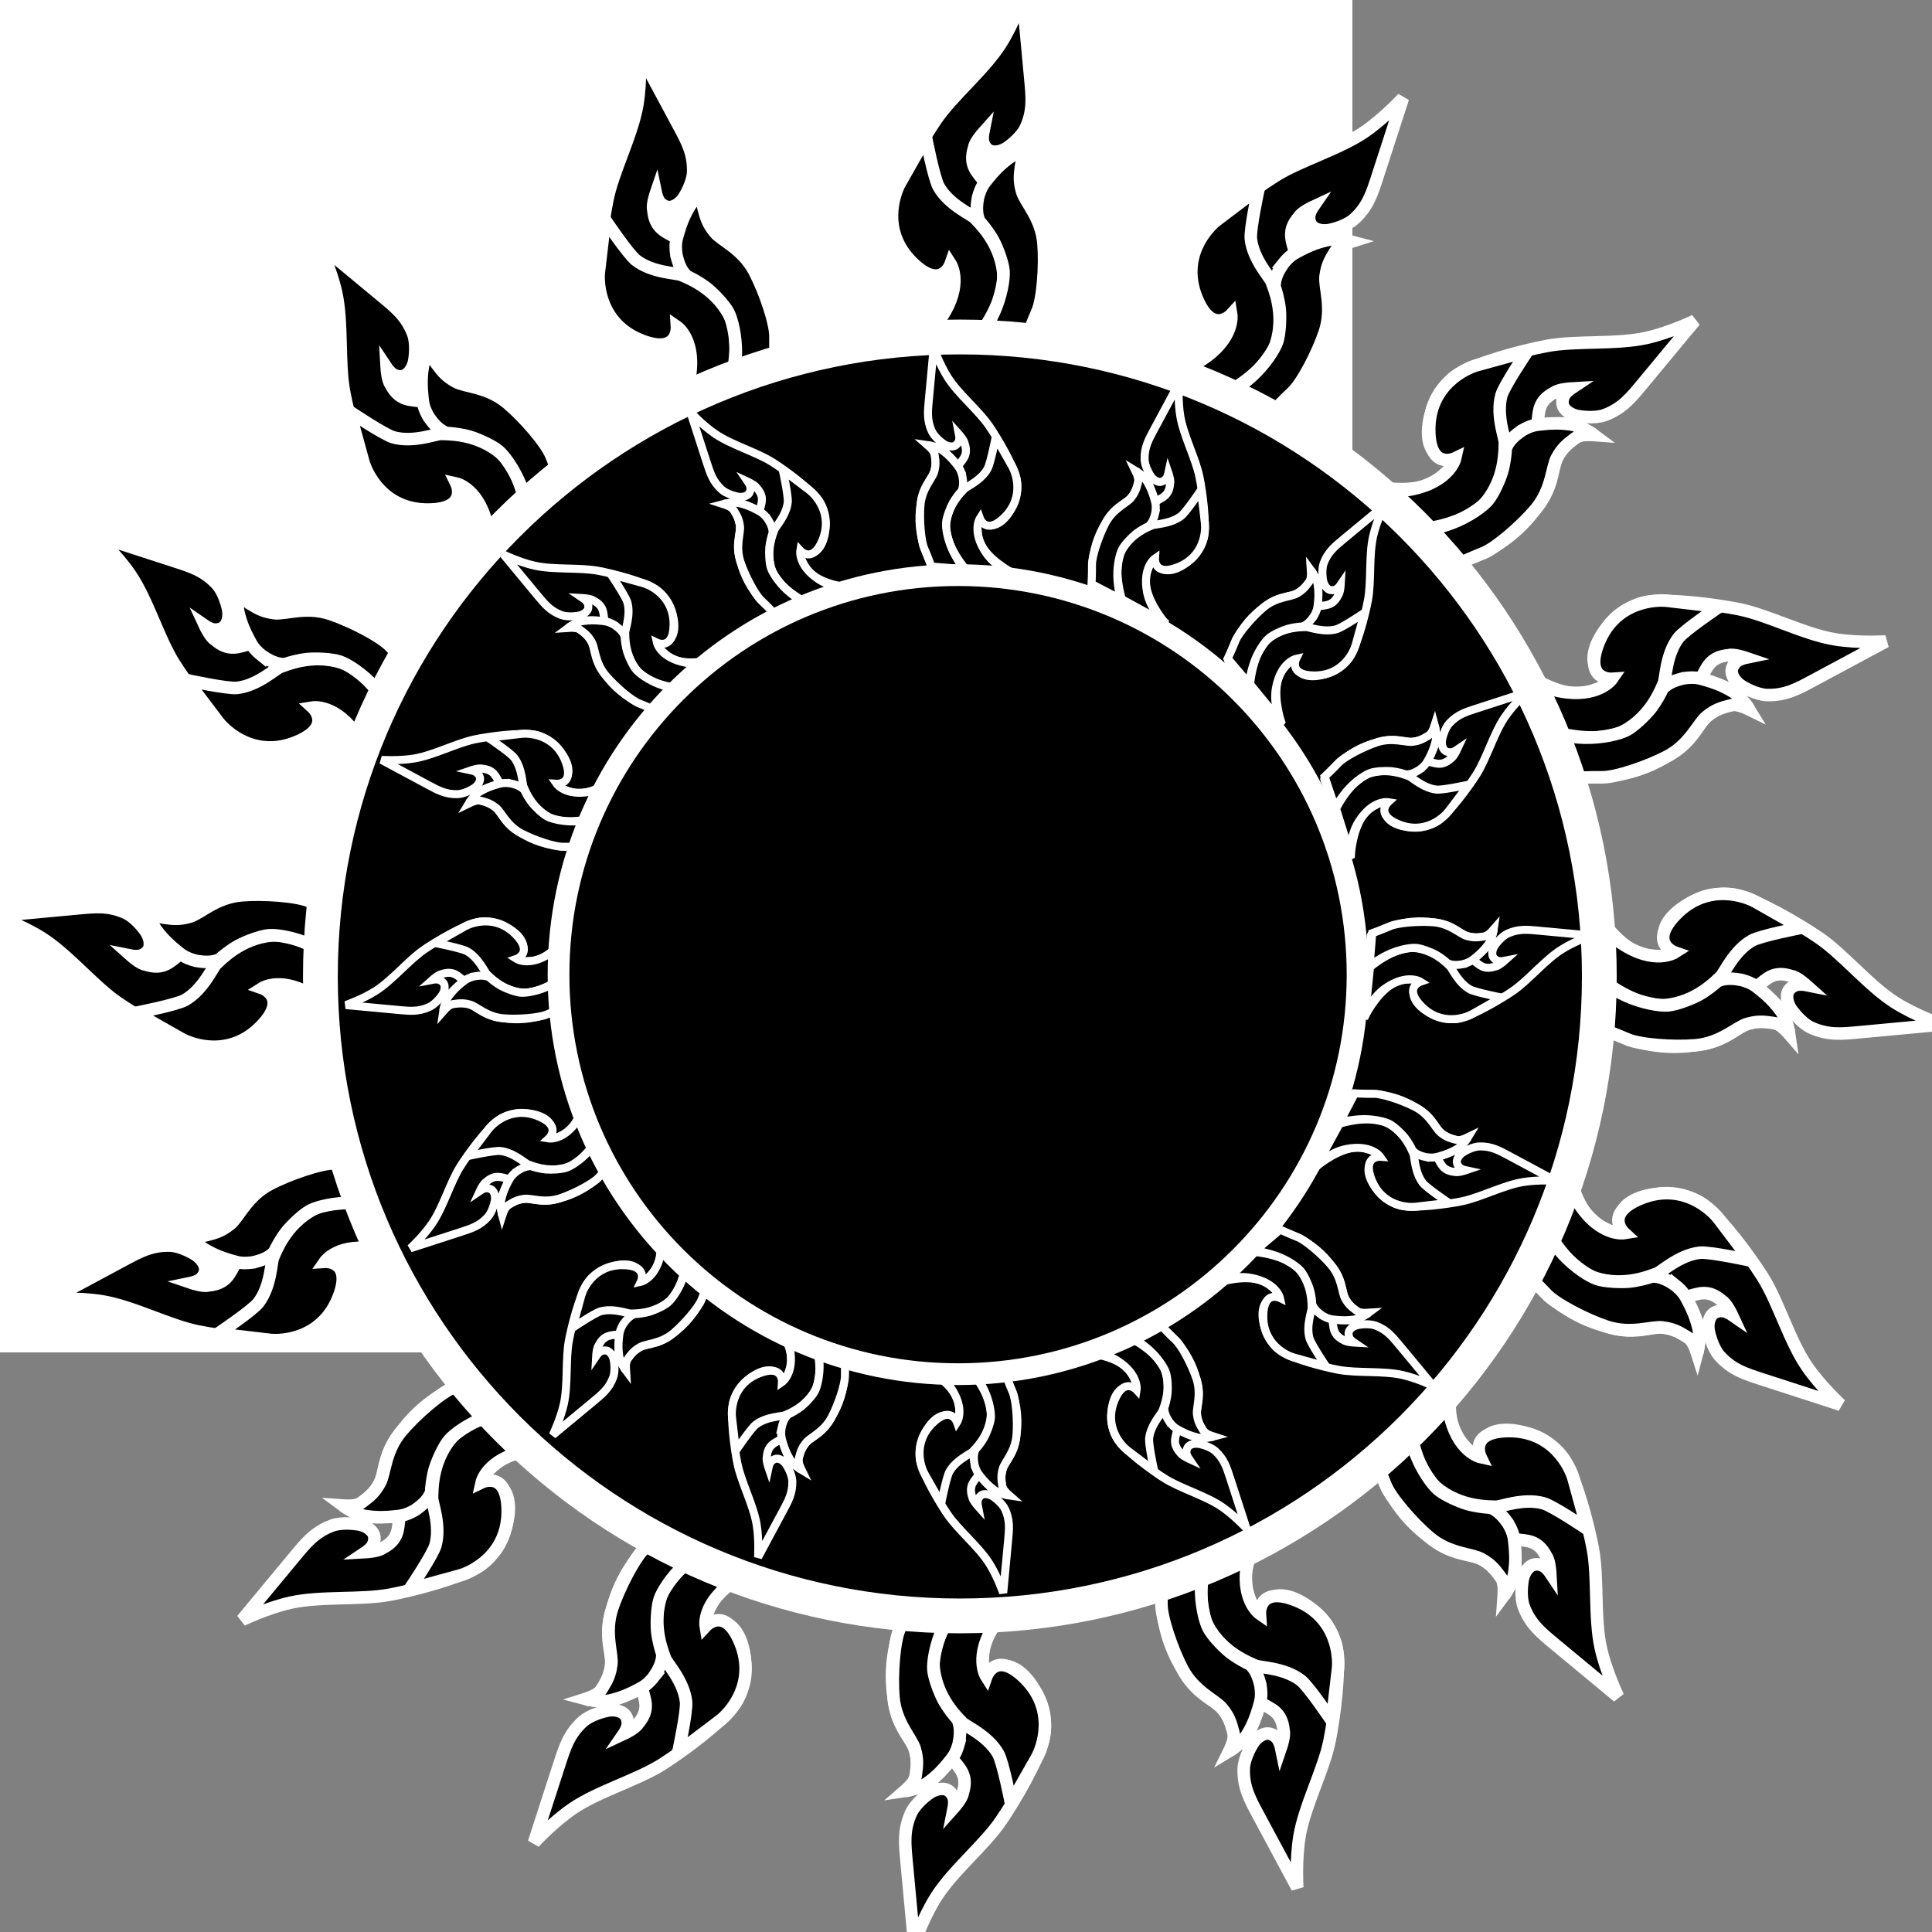 <?xml version="1.0" encoding="UTF-8" standalone="no"?>
<!-- Created with Inkscape (http://www.inkscape.org/) -->

<svg
   width="40.0mm"
   height="40.0mm"
   viewBox="0 0 40.0 40.0"
   version="1.1"
   id="svg6055"
   sodipodi:docname="sun2.svg"
   inkscape:version="1.1.1 (3bf5ae0d25, 2021-09-20)"
   xmlns:inkscape="http://www.inkscape.org/namespaces/inkscape"
   xmlns:sodipodi="http://sodipodi.sourceforge.net/DTD/sodipodi-0.dtd"
   xmlns="http://www.w3.org/2000/svg"
   xmlns:svg="http://www.w3.org/2000/svg">
  <rect x="0" y="0" width="40.0" height="40.0" fill="#808080" stroke="none"/>
  <sodipodi:namedview
     id="namedview6057"
     pagecolor="#ffffff"
     bordercolor="#666666"
     borderopacity="1.0"
     inkscape:pageshadow="2"
     inkscape:pageopacity="0.0"
     inkscape:pagecheckerboard="0"
     inkscape:document-units="mm"
     showgrid="true"
     inkscape:zoom="10.248373"
     inkscape:cx="105.67531"
     inkscape:cy="77.08541"
     inkscape:window-width="3840"
     inkscape:window-height="2080"
     inkscape:window-x="-11"
     inkscape:window-y="-11"
     inkscape:window-maximized="1"
     inkscape:current-layer="g6128"
     borderlayer="true">
    <inkscape:grid
       spacingx="2.54"
       spacingy="2.54"
       empspacing="1"
       type="xygrid"
       units="mm"
       id="grid6120" />
    <inkscape:grid
       spacingx="2.54"
       spacingy="2.54"
       empspacing="1"
       type="xygrid"
       units="mm"
       id="grid8620" />
    <inkscape:grid
       spacingx="2.54"
       spacingy="2.54"
       empspacing="1"
       type="xygrid"
       units="mm"
       id="grid8987" />
  </sodipodi:namedview>
  <defs
     id="defs6052" />
  <g
     inkscape:label="[fixed] BG"
     inkscape:groupmode="layer"
     sodipodi:insensitive="true"
     id="g6126"
     style="display:inline">
    <rect
       x="0"
       y="0"
       width="28"
       height="28"
       style="fill:#ffffff;fill-opacity:1;stroke:none"
       id="rect6124" />
  </g>
  <g
     inkscape:label="B.SilkS"
     inkscape:groupmode="layer"
     id="g6128"
     style="display:inline">
    <g
       id="g7367"
       transform="matrix(0.214,0,0,0.214,16.65,17.41)">
      <path
         d="m -1.506,70.343 c 0,0 -3.28,0.144 -5.642,1.587 -1.261,0.771 -1.519,1.3 -2.154,2.576 -0.412,0.828 -0.283,1.627 -0.283,1.627 3.506,-2.539 5.097,4.36 2.792,7.511 -1.434,1.822 -4.838,4.351 -6.942,5.691 -2.412,1.535 -6.196,2.601 -8.674,4.291 -1.927,1.315 -3.733,3.281 -3.733,3.281 0,0 2.186,-6.757 2.478,-7.646 0.495,-1.509 0.889,-2.838 2.237,-4.055 0.758,-0.684 2.173,-1.04 2.555,-1.086 0.721,-0.087 1.246,0.138 1.488,0.382 0.242,0.244 0.356,0.644 0.306,1.033 -0.05,0.389 -0.367,0.849 -0.367,0.849 0,0 1.091,-0.507 1.349,-0.948 1.211,-1.383 0.681,-2.302 0.389,-3.494 0,0 -1.945,0.955 -2.649,1.126 -1.393,0.338 -2.822,-0.048 -2.822,-0.048 0,0 0.944,-0.299 1.351,-0.643 0.415,-0.351 0.943,-1.401 1.112,-2.339 0.162,-0.904 -0.099,-1.509 -0.211,-2.747 -0.14,-1.54 0.226,-2.44 0.373,-3.036 0.475,-1.922 1.548,-4.138 3.42,-6.065 1.302,-1.341 2.145,-1.935 2.095,-1.889 l 11.531,4.043 z"
         id="path1302"
         style="stroke:#ffffff;stroke-width:1.212" />
      <path
         d="m -8.547,68.095 c 0,0 -4.323,2.109 -5.296,4.999 -0.973,2.89 0.251,5.579 0.398,6.024 0.147,0.445 1.793,2.15 2.015,4.164 0.104,0.943 -0.75,4.874 -0.75,4.874 l 4.024,-3.042 c 0.916,-0.693 3.612,-3.527 1.968,-7.554 -1.483,-3.632 -3.346,-1.59 -3.346,-1.59 0,0 -0.381,-2.308 2.891,-4.413 2.336,-1.502 5.122,-1.246 5.122,-1.246 L -8.547,68.095 Z"
         id="path1304"
         style="stroke:#ffffff;stroke-width:1.212" />
      <path
         d="m -14.518,80.836 c -0.685,0.858 -1.074,1.025 -1.691,1.349 -0.661,0.347 -1.452,0.712 -2.54,0.964 -1.011,0.235 -2.351,-0.111 -2.351,-0.111 0,0 1.035,-0.208 1.527,-1.008 0.543,-0.883 0.779,-1.353 0.915,-2.352 0.142,-1.045 -0.712,-3.048 0.083,-5.429 0.682,-2.044 2.191,-4.93 3.128,-5.803 0.937,-0.873 2.055,-2.069 2.055,-2.069 l 4.65,1.569 c 0,0 -1.619,0.974 -2.838,2.098 -1.22,1.124 -2.144,2.545 -2.398,3.301 -0.254,0.756 -0.318,2.269 -0.246,3.085 0.072,0.816 0.38,1.959 0.498,2.197 0.036,0.847 -0.394,1.605 -0.793,2.208 z"
         id="path1306"
         style="stroke:#ffffff;stroke-width:1.212" />
      <path
         d="m -41.932,-4.88 c 0,0 -0.144,-3.28 -1.587,-5.642 -0.771,-1.261 -1.3,-1.519 -2.576,-2.154 -0.828,-0.412 -1.627,-0.283 -1.627,-0.283 2.539,3.506 -4.36,5.097 -7.511,2.792 -1.822,-1.434 -4.351,-4.838 -5.691,-6.942 -1.535,-2.412 -2.601,-6.196 -4.291,-8.674 -1.315,-1.927 -3.281,-3.733 -3.281,-3.733 0,0 6.757,2.186 7.646,2.478 1.509,0.495 2.838,0.889 4.055,2.237 0.684,0.758 1.04,2.173 1.086,2.555 0.087,0.721 -0.138,1.246 -0.382,1.488 -0.244,0.242 -0.644,0.356 -1.033,0.306 -0.389,-0.05 -0.849,-0.367 -0.849,-0.367 0,0 0.507,1.091 0.948,1.349 1.383,1.211 2.302,0.681 3.494,0.389 0,0 -0.955,-1.945 -1.126,-2.649 -0.338,-1.393 0.048,-2.822 0.048,-2.822 0,0 0.299,0.944 0.643,1.351 0.351,0.415 1.401,0.943 2.339,1.112 0.904,0.162 1.509,-0.099 2.747,-0.211 1.54,-0.14 2.44,0.226 3.036,0.373 1.922,0.475 4.138,1.548 6.065,3.42 1.341,1.302 1.935,2.145 1.889,2.095 l -4.043,11.531 z"
         id="path1310"
         style="stroke:#ffffff;stroke-width:1.212" />
      <path
         d="m -39.684,-11.921 c 0,0 -2.109,-4.323 -4.999,-5.296 -2.89,-0.973 -5.579,0.251 -6.024,0.398 -0.445,0.147 -2.15,1.793 -4.164,2.015 -0.943,0.104 -4.874,-0.75 -4.874,-0.75 l 3.042,4.024 c 0.693,0.916 3.527,3.612 7.554,1.968 3.632,-1.483 1.59,-3.346 1.59,-3.346 0,0 2.308,-0.381 4.413,2.891 1.502,2.336 1.246,5.122 1.246,5.122 l 2.216,-7.025 z"
         id="path1312"
         style="stroke:#ffffff;stroke-width:1.212" />
      <path
         d="m -52.425,-17.892 c -0.858,-0.685 -1.025,-1.074 -1.349,-1.691 -0.347,-0.661 -0.712,-1.452 -0.964,-2.54 -0.235,-1.011 0.111,-2.351 0.111,-2.351 0,0 0.208,1.035 1.008,1.527 0.883,0.543 1.353,0.779 2.352,0.915 1.045,0.142 3.048,-0.712 5.429,0.083 2.044,0.682 4.93,2.191 5.803,3.128 0.873,0.937 2.069,2.055 2.069,2.055 l -1.569,4.65 c 0,0 -0.974,-1.619 -2.098,-2.838 -1.124,-1.22 -2.545,-2.144 -3.301,-2.398 -0.756,-0.254 -2.269,-0.318 -3.085,-0.246 -0.816,0.072 -1.959,0.38 -2.197,0.498 -0.847,0.036 -1.605,-0.394 -2.208,-0.793 z"
         id="path1314"
         style="stroke:#ffffff;stroke-width:1.212" />
      <path
         d="m 73.713,29.918 c 0,0 0.144,3.28 1.587,5.642 0.771,1.261 1.3,1.519 2.576,2.154 0.828,0.412 1.627,0.283 1.627,0.283 -2.539,-3.506 4.36,-5.097 7.511,-2.792 1.822,1.434 4.351,4.838 5.691,6.942 1.535,2.412 2.601,6.196 4.291,8.674 1.315,1.927 3.281,3.733 3.281,3.733 0,0 -6.757,-2.186 -7.646,-2.478 -1.509,-0.495 -2.838,-0.889 -4.055,-2.237 -0.684,-0.758 -1.04,-2.173 -1.086,-2.555 -0.087,-0.721 0.138,-1.246 0.382,-1.488 0.244,-0.242 0.644,-0.356 1.033,-0.306 0.389,0.05 0.849,0.367 0.849,0.367 0,0 -0.507,-1.091 -0.948,-1.349 -1.383,-1.211 -2.302,-0.681 -3.494,-0.389 0,0 0.955,1.945 1.126,2.649 0.338,1.393 -0.048,2.822 -0.048,2.822 0,0 -0.299,-0.944 -0.643,-1.351 -0.351,-0.415 -1.401,-0.943 -2.339,-1.112 -0.904,-0.162 -1.509,0.099 -2.747,0.211 -1.54,0.14 -2.44,-0.226 -3.036,-0.373 -1.922,-0.475 -4.138,-1.548 -6.065,-3.42 -1.341,-1.302 -1.935,-2.145 -1.889,-2.095 l 4.043,-11.531 z"
         id="path1318"
         style="stroke:#ffffff;stroke-width:1.212" />
      <path
         d="m 71.466,36.959 c 0,0 2.109,4.323 4.999,5.296 2.89,0.973 5.579,-0.251 6.024,-0.398 0.445,-0.147 2.15,-1.793 4.164,-2.015 0.943,-0.104 4.874,0.75 4.874,0.75 l -3.042,-4.024 c -0.693,-0.916 -3.527,-3.612 -7.554,-1.968 -3.632,1.483 -1.59,3.346 -1.59,3.346 0,0 -2.308,0.381 -4.413,-2.891 -1.502,-2.336 -1.246,-5.122 -1.246,-5.122 l -2.216,7.025 z"
         id="path1320"
         style="stroke:#ffffff;stroke-width:1.212" />
      <path
         d="m 84.207,42.931 c 0.858,0.685 1.025,1.074 1.349,1.691 0.347,0.661 0.712,1.452 0.964,2.54 0.235,1.011 -0.111,2.351 -0.111,2.351 0,0 -0.208,-1.035 -1.008,-1.527 -0.883,-0.543 -1.353,-0.779 -2.352,-0.915 -1.045,-0.142 -3.048,0.712 -5.429,-0.083 -2.044,-0.682 -4.93,-2.191 -5.803,-3.128 -0.873,-0.937 -2.069,-2.055 -2.069,-2.055 l 1.569,-4.65 c 0,0 0.974,1.619 2.098,2.838 1.124,1.22 2.545,2.144 3.301,2.398 0.756,0.254 2.269,0.318 3.085,0.246 0.816,-0.072 1.959,-0.38 2.197,-0.498 0.847,-0.036 1.605,0.394 2.208,0.793 z"
         id="path1322"
         style="stroke:#ffffff;stroke-width:1.212" />
      <path
         d="m 33.291,-45.302 c 0,0 3.28,-0.144 5.642,-1.587 1.261,-0.771 1.519,-1.3 2.154,-2.576 0.412,-0.828 0.283,-1.627 0.283,-1.627 -3.506,2.539 -5.097,-4.36 -2.792,-7.511 1.434,-1.822 4.838,-4.351 6.942,-5.691 2.412,-1.535 6.196,-2.601 8.674,-4.291 1.927,-1.315 3.733,-3.281 3.733,-3.281 0,0 -2.186,6.757 -2.478,7.646 -0.495,1.509 -0.889,2.838 -2.237,4.055 -0.758,0.684 -2.173,1.04 -2.555,1.086 -0.721,0.087 -1.246,-0.138 -1.488,-0.382 -0.242,-0.244 -0.356,-0.644 -0.306,-1.033 0.05,-0.389 0.367,-0.849 0.367,-0.849 0,0 -1.091,0.507 -1.349,0.948 -1.211,1.383 -0.681,2.302 -0.389,3.494 0,0 1.945,-0.955 2.649,-1.126 1.393,-0.338 2.822,0.048 2.822,0.048 0,0 -0.944,0.299 -1.351,0.643 -0.415,0.351 -0.943,1.401 -1.112,2.339 -0.162,0.904 0.099,1.509 0.211,2.747 0.14,1.54 -0.226,2.44 -0.373,3.036 -0.475,1.922 -1.548,4.138 -3.42,6.065 -1.302,1.341 -2.145,1.935 -2.095,1.889 l -11.531,-4.043 z"
         id="path1326"
         style="stroke:#ffffff;stroke-width:1.212" />
      <path
         d="m 40.331,-43.055 c 0,0 4.323,-2.109 5.296,-4.999 0.973,-2.89 -0.251,-5.579 -0.398,-6.024 -0.147,-0.445 -1.793,-2.15 -2.015,-4.164 -0.104,-0.943 0.75,-4.874 0.75,-4.874 l -4.024,3.042 c -0.916,0.693 -3.612,3.527 -1.968,7.554 1.483,3.632 3.346,1.59 3.346,1.59 0,0 0.381,2.308 -2.891,4.413 -2.336,1.502 -5.122,1.246 -5.122,1.246 l 7.025,2.216 z"
         id="path1328"
         style="stroke:#ffffff;stroke-width:1.212" />
      <path
         d="m 46.303,-55.796 c 0.685,-0.858 1.074,-1.025 1.691,-1.349 0.661,-0.347 1.452,-0.712 2.54,-0.964 1.011,-0.235 2.351,0.111 2.351,0.111 0,0 -1.035,0.208 -1.527,1.008 -0.543,0.883 -0.779,1.353 -0.915,2.352 -0.142,1.045 0.712,3.048 -0.083,5.429 -0.682,2.044 -2.191,4.93 -3.128,5.803 -0.937,0.873 -2.055,2.069 -2.055,2.069 l -4.65,-1.569 c 0,0 1.619,-0.974 2.838,-2.098 1.22,-1.124 2.144,-2.545 2.398,-3.301 0.254,-0.756 0.318,-2.269 0.246,-3.085 -0.072,-0.816 -0.38,-1.959 -0.498,-2.197 -0.036,-0.847 0.394,-1.605 0.793,-2.208 z"
         id="path1330"
         style="stroke:#ffffff;stroke-width:1.212" />
      <path
         d="m -36.687,42.212 c 0,0 -2.467,-2.166 -5.171,-2.76 -1.444,-0.317 -1.997,-0.113 -3.338,0.368 -0.871,0.313 -1.33,0.979 -1.33,0.979 4.288,0.594 0.661,6.675 -3.184,7.354 -2.296,0.323 -6.503,-0.208 -8.949,-0.698 -2.804,-0.562 -6.272,-2.411 -9.231,-2.906 -2.301,-0.385 -4.965,-0.216 -4.965,-0.216 0,0 6.254,-3.364 7.08,-3.803 1.402,-0.746 2.606,-1.433 4.421,-1.378 1.02,0.031 2.289,0.753 2.596,0.984 0.581,0.437 0.804,0.962 0.81,1.306 0.006,0.344 -0.189,0.711 -0.494,0.957 -0.305,0.246 -0.853,0.359 -0.853,0.359 0,0 1.138,0.389 1.63,0.25 1.831,-0.16 2.085,-1.19 2.699,-2.253 0,0 -2.064,-0.657 -2.691,-1.021 -1.239,-0.72 -2.003,-1.988 -2.003,-1.988 0,0 0.888,0.438 1.42,0.472 0.542,0.034 1.65,-0.359 2.421,-0.919 0.743,-0.54 0.973,-1.157 1.749,-2.128 0.965,-1.208 1.852,-1.605 2.371,-1.933 1.673,-1.059 3.981,-1.915 6.666,-2.011 1.868,-0.066 2.887,0.088 2.82,0.087 l 5.524,10.899 z"
         id="path1334"
         style="stroke:#ffffff;stroke-width:1.212" />
      <path
         d="m -40.213,35.717 c 0,0 -4.58,-1.47 -7.282,-0.057 -2.702,1.413 -3.68,4.2 -3.882,4.623 -0.202,0.423 -0.194,2.793 -1.428,4.4 -0.578,0.753 -3.915,2.999 -3.915,2.999 l 5.01,0.589 c 1.141,0.134 5.048,-0.045 6.648,-4.09 1.444,-3.648 -1.314,-3.463 -1.314,-3.463 0,0 1.323,-1.93 5.141,-1.184 2.726,0.532 4.559,2.646 4.559,2.646 l -3.537,-6.462 z"
         id="path1336"
         style="stroke:#ffffff;stroke-width:1.212" />
      <path
         d="m -53.341,40.78 c -1.088,0.146 -1.484,-0.003 -2.154,-0.197 -0.717,-0.207 -1.541,-0.492 -2.5,-1.062 -0.893,-0.53 -1.62,-1.707 -1.62,-1.707 0,0 0.892,0.566 1.8,0.329 1.003,-0.261 1.499,-0.437 2.289,-1.064 0.826,-0.656 1.595,-2.693 3.817,-3.862 1.907,-1.003 4.994,-2.042 6.274,-2.023 1.28,0.019 2.915,-0.07 2.915,-0.07 l 2.271,4.351 c 0,0 -1.843,-0.417 -3.501,-0.45 -1.658,-0.033 -3.309,0.353 -4.016,0.723 -0.707,0.369 -1.8,1.417 -2.313,2.056 -0.513,0.639 -1.082,1.677 -1.161,1.93 -0.56,0.636 -1.395,0.886 -2.1,1.045 z"
         id="path1338"
         style="stroke:#ffffff;stroke-width:1.212" />
      <path
         d="m -13.801,-40.058 c 0,0 2.166,-2.467 2.76,-5.171 0.317,-1.444 0.113,-1.997 -0.368,-3.338 -0.313,-0.871 -0.979,-1.33 -0.979,-1.33 -0.594,4.288 -6.675,0.661 -7.354,-3.184 -0.323,-2.296 0.208,-6.503 0.698,-8.949 0.562,-2.804 2.411,-6.272 2.906,-9.231 0.385,-2.301 0.216,-4.965 0.216,-4.965 0,0 3.364,6.254 3.803,7.08 0.746,1.402 1.433,2.606 1.378,4.421 -0.031,1.02 -0.753,2.289 -0.984,2.596 -0.437,0.581 -0.962,0.804 -1.306,0.81 -0.344,0.006 -0.711,-0.189 -0.957,-0.494 -0.246,-0.305 -0.359,-0.853 -0.359,-0.853 0,0 -0.389,1.138 -0.25,1.63 0.16,1.831 1.19,2.085 2.253,2.699 0,0 0.657,-2.064 1.021,-2.691 0.72,-1.239 1.988,-2.003 1.988,-2.003 0,0 -0.438,0.888 -0.472,1.42 -0.034,0.542 0.359,1.65 0.919,2.421 0.54,0.743 1.157,0.973 2.128,1.749 1.208,0.965 1.605,1.852 1.933,2.371 1.059,1.673 1.915,3.981 2.011,6.666 0.066,1.868 -0.088,2.887 -0.087,2.82 l -10.899,5.524 z"
         id="path1342"
         style="stroke:#ffffff;stroke-width:1.212" />
      <path
         d="m -7.306,-43.584 c 0,0 1.47,-4.58 0.057,-7.282 -1.413,-2.702 -4.2,-3.68 -4.623,-3.882 -0.423,-0.202 -2.793,-0.194 -4.4,-1.428 -0.753,-0.578 -2.999,-3.915 -2.999,-3.915 l -0.589,5.01 c -0.134,1.141 0.045,5.048 4.09,6.648 3.648,1.444 3.463,-1.314 3.463,-1.314 0,0 1.93,1.323 1.184,5.141 -0.532,2.726 -2.646,4.559 -2.646,4.559 l 6.462,-3.537 z"
         id="path1344"
         style="stroke:#ffffff;stroke-width:1.212" />
      <path
         d="m -12.369,-56.712 c -0.146,-1.088 0.003,-1.484 0.197,-2.154 0.207,-0.717 0.492,-1.541 1.062,-2.5 0.53,-0.893 1.707,-1.62 1.707,-1.62 0,0 -0.566,0.892 -0.329,1.8 0.261,1.003 0.437,1.499 1.064,2.289 0.656,0.826 2.693,1.595 3.862,3.817 1.003,1.907 2.042,4.994 2.023,6.274 -0.019,1.28 0.07,2.915 0.07,2.915 l -4.351,2.271 c 0,0 0.417,-1.843 0.45,-3.501 0.033,-1.658 -0.353,-3.309 -0.723,-4.016 -0.369,-0.707 -1.417,-1.8 -2.056,-2.313 -0.639,-0.513 -1.677,-1.082 -1.93,-1.161 -0.636,-0.56 -0.886,-1.395 -1.045,-2.1 z"
         id="path1346"
         style="stroke:#ffffff;stroke-width:1.212" />
      <path
         d="m 45.583,65.098 c 0,0 -2.166,2.467 -2.76,5.171 -0.317,1.444 -0.113,1.997 0.368,3.338 0.313,0.871 0.979,1.33 0.979,1.33 0.594,-4.288 6.675,-0.661 7.354,3.184 0.323,2.296 -0.208,6.503 -0.698,8.949 -0.562,2.804 -2.411,6.272 -2.906,9.231 -0.385,2.301 -0.216,4.965 -0.216,4.965 0,0 -3.364,-6.254 -3.803,-7.08 -0.746,-1.402 -1.433,-2.606 -1.378,-4.421 0.031,-1.02 0.753,-2.289 0.984,-2.596 0.437,-0.581 0.962,-0.804 1.306,-0.81 0.344,-0.006 0.711,0.189 0.957,0.494 0.246,0.305 0.359,0.853 0.359,0.853 0,0 0.389,-1.138 0.25,-1.63 -0.16,-1.831 -1.19,-2.085 -2.253,-2.699 0,0 -0.657,2.064 -1.021,2.691 -0.72,1.239 -1.988,2.003 -1.988,2.003 0,0 0.438,-0.888 0.472,-1.42 0.034,-0.542 -0.359,-1.65 -0.919,-2.421 -0.54,-0.743 -1.157,-0.973 -2.128,-1.749 -1.208,-0.965 -1.605,-1.852 -1.933,-2.371 -1.059,-1.673 -1.915,-3.981 -2.011,-6.666 -0.066,-1.868 0.088,-2.887 0.087,-2.82 L 45.583,65.098 Z"
         id="path1350"
         style="stroke:#ffffff;stroke-width:1.212" />
      <path
         d="m 39.087,68.624 c 0,0 -1.47,4.58 -0.057,7.282 1.413,2.702 4.2,3.68 4.623,3.882 0.423,0.202 2.793,0.194 4.4,1.428 0.753,0.578 2.999,3.915 2.999,3.915 l 0.589,-5.01 c 0.134,-1.141 -0.045,-5.048 -4.09,-6.648 -3.648,-1.444 -3.463,1.314 -3.463,1.314 0,0 -1.93,-1.323 -1.184,-5.141 0.532,-2.726 2.646,-4.559 2.646,-4.559 l -6.462,3.537 z"
         id="path1352"
         style="stroke:#ffffff;stroke-width:1.212" />
      <path
         d="m 44.151,81.752 c 0.146,1.088 -0.003,1.484 -0.197,2.154 -0.207,0.717 -0.492,1.541 -1.062,2.5 -0.53,0.893 -1.707,1.62 -1.707,1.62 0,0 0.566,-0.892 0.329,-1.8 -0.261,-1.003 -0.437,-1.499 -1.064,-2.289 -0.656,-0.826 -2.693,-1.595 -3.862,-3.817 -1.003,-1.907 -2.042,-4.994 -2.023,-6.274 0.019,-1.28 -0.07,-2.915 -0.07,-2.915 l 4.351,-2.271 c 0,0 -0.417,1.843 -0.45,3.501 -0.033,1.658 0.353,3.309 0.723,4.016 0.369,0.707 1.417,1.8 2.056,2.313 0.639,0.513 1.677,1.082 1.93,1.161 0.636,0.56 0.886,1.395 1.045,2.1 z"
         id="path1354"
         style="stroke:#ffffff;stroke-width:1.212" />
      <path
         d="m 68.47,-17.172 c 0,0 2.467,2.166 5.171,2.76 1.444,0.317 1.997,0.113 3.338,-0.368 0.871,-0.313 1.33,-0.979 1.33,-0.979 -4.288,-0.594 -0.661,-6.675 3.184,-7.354 2.296,-0.323 6.503,0.208 8.949,0.698 2.804,0.562 6.272,2.411 9.231,2.906 2.301,0.385 4.965,0.216 4.965,0.216 0,0 -6.254,3.364 -7.08,3.803 -1.402,0.746 -2.606,1.433 -4.421,1.378 -1.02,-0.031 -2.289,-0.753 -2.596,-0.984 -0.581,-0.437 -0.804,-0.962 -0.81,-1.306 -0.006,-0.344 0.189,-0.711 0.494,-0.957 0.305,-0.246 0.853,-0.359 0.853,-0.359 0,0 -1.138,-0.389 -1.63,-0.25 -1.831,0.16 -2.085,1.19 -2.699,2.253 0,0 2.064,0.657 2.691,1.021 1.239,0.72 2.003,1.988 2.003,1.988 0,0 -0.888,-0.438 -1.42,-0.472 -0.542,-0.034 -1.65,0.359 -2.421,0.919 -0.743,0.54 -0.973,1.157 -1.749,2.128 -0.965,1.208 -1.852,1.605 -2.371,1.933 -1.673,1.059 -3.981,1.915 -6.666,2.011 -1.868,0.066 -2.887,-0.088 -2.82,-0.087 L 68.47,-17.172 Z"
         id="path1358"
         style="stroke:#ffffff;stroke-width:1.212" />
      <path
         d="m 71.996,-10.677 c 0,0 4.58,1.47 7.282,0.057 2.702,-1.413 3.68,-4.2 3.882,-4.623 0.202,-0.423 0.194,-2.793 1.428,-4.4 0.578,-0.753 3.915,-2.999 3.915,-2.999 l -5.01,-0.589 c -1.141,-0.134 -5.048,0.045 -6.648,4.09 -1.444,3.648 1.314,3.463 1.314,3.463 0,0 -1.323,1.93 -5.141,1.184 -2.726,-0.532 -4.559,-2.646 -4.559,-2.646 l 3.537,6.462 z"
         id="path1360"
         style="stroke:#ffffff;stroke-width:1.212" />
      <path
         d="m 85.124,-15.74 c 1.088,-0.146 1.484,0.003 2.154,0.197 0.717,0.207 1.541,0.492 2.5,1.062 0.893,0.53 1.62,1.707 1.62,1.707 0,0 -0.892,-0.566 -1.8,-0.329 -1.003,0.261 -1.499,0.437 -2.289,1.064 -0.826,0.656 -1.595,2.693 -3.817,3.862 -1.907,1.003 -4.994,2.042 -6.274,2.023 -1.28,-0.019 -2.915,0.07 -2.915,0.07 l -2.271,-4.351 c 0,0 1.843,0.417 3.501,0.45 1.658,0.033 3.309,-0.353 4.016,-0.723 0.707,-0.369 1.8,-1.417 2.313,-2.056 0.513,-0.639 1.082,-1.677 1.161,-1.93 0.56,-0.636 1.395,-0.886 2.1,-1.045 z"
         id="path1362"
         style="stroke:#ffffff;stroke-width:1.212" />
      <path
         d="m -21.667,59.803 c 0,0 -3.101,-1.08 -5.829,-0.613 -1.457,0.249 -1.893,0.646 -2.954,1.596 -0.69,0.617 -0.865,1.407 -0.865,1.407 4.197,-1.062 3.122,5.937 -0.185,8.011 -2.006,1.162 -6.104,2.253 -8.555,2.718 -2.809,0.534 -6.718,0.124 -9.646,0.778 -2.277,0.508 -4.682,1.667 -4.682,1.667 0,0 4.531,-5.468 5.131,-6.187 1.018,-1.219 1.876,-2.308 3.579,-2.94 0.957,-0.355 2.404,-0.162 2.775,-0.064 0.702,0.186 1.106,0.589 1.241,0.905 0.135,0.316 0.092,0.73 -0.098,1.073 -0.19,0.343 -0.655,0.653 -0.655,0.653 0,0 1.201,-0.067 1.604,-0.381 1.637,-0.837 1.485,-1.886 1.654,-3.102 0,0 -2.16,0.168 -2.878,0.066 -1.419,-0.201 -2.604,-1.088 -2.604,-1.088 0,0 0.988,0.072 1.493,-0.097 0.515,-0.172 1.394,-0.953 1.898,-1.762 0.485,-0.78 0.467,-1.439 0.82,-2.63 0.44,-1.482 1.112,-2.183 1.47,-2.683 1.152,-1.61 2.969,-3.272 5.421,-4.37 1.706,-0.764 2.708,-1.004 2.646,-0.98 l 9.217,8.022 z"
         id="path1366"
         style="stroke:#ffffff;stroke-width:1.212" />
      <path
         d="m -27.376,55.109 c 0,0 -4.797,0.36 -6.769,2.685 -1.973,2.325 -1.831,5.276 -1.859,5.744 -0.028,0.468 0.87,2.661 0.331,4.614 -0.252,0.915 -2.5,4.251 -2.5,4.251 l 4.864,-1.338 c 1.108,-0.305 4.661,-1.94 4.623,-6.29 -0.034,-3.923 -2.52,-2.715 -2.52,-2.715 0,0 0.5,-2.286 4.319,-3.03 2.726,-0.532 5.22,0.737 5.22,0.737 l -5.707,-4.658 z"
         id="path1368"
         style="stroke:#ffffff;stroke-width:1.212" />
      <path
         d="m -37.638,64.737 c -0.954,0.544 -1.377,0.555 -2.07,0.627 -0.743,0.077 -1.612,0.124 -2.716,-0.044 -1.027,-0.156 -2.143,-0.973 -2.143,-0.973 0,0 1.039,0.189 1.792,-0.372 0.831,-0.619 1.225,-0.968 1.721,-1.847 0.519,-0.919 0.466,-3.095 2.085,-5.014 1.39,-1.647 3.86,-3.77 5.053,-4.233 1.193,-0.464 2.675,-1.161 2.675,-1.161 l 3.74,3.178 c 0,0 -1.864,0.306 -3.413,0.899 -1.549,0.593 -2.933,1.572 -3.449,2.18 -0.516,0.608 -1.135,1.99 -1.37,2.775 -0.235,0.785 -0.372,1.961 -0.35,2.225 -0.28,0.8 -0.959,1.345 -1.553,1.758 z"
         id="path1370"
         style="stroke:#ffffff;stroke-width:1.212" />
      <path
         d="m -31.392,-25.037 c 0,0 1.08,-3.101 0.613,-5.829 -0.249,-1.457 -0.646,-1.893 -1.596,-2.954 -0.617,-0.69 -1.407,-0.865 -1.407,-0.865 1.062,4.197 -5.937,3.122 -8.011,-0.185 -1.162,-2.006 -2.253,-6.104 -2.718,-8.555 -0.534,-2.809 -0.124,-6.718 -0.778,-9.646 -0.508,-2.277 -1.667,-4.682 -1.667,-4.682 0,0 5.468,4.531 6.187,5.131 1.219,1.018 2.308,1.876 2.94,3.579 0.355,0.957 0.162,2.404 0.064,2.775 -0.186,0.702 -0.589,1.106 -0.905,1.241 -0.316,0.135 -0.73,0.092 -1.073,-0.098 -0.343,-0.19 -0.653,-0.655 -0.653,-0.655 0,0 0.067,1.201 0.381,1.604 0.837,1.637 1.886,1.485 3.102,1.654 0,0 -0.168,-2.16 -0.066,-2.878 0.201,-1.419 1.088,-2.604 1.088,-2.604 0,0 -0.072,0.988 0.097,1.493 0.172,0.515 0.953,1.394 1.762,1.898 0.78,0.485 1.439,0.467 2.63,0.82 1.482,0.44 2.183,1.112 2.683,1.47 1.61,1.152 3.272,2.969 4.37,5.421 0.764,1.706 1.004,2.708 0.98,2.646 l -8.022,9.217 z"
         id="path1374"
         style="stroke:#ffffff;stroke-width:1.212" />
      <path
         d="m -26.698,-30.747 c 0,0 -0.36,-4.797 -2.685,-6.769 -2.325,-1.973 -5.276,-1.831 -5.744,-1.859 -0.468,-0.028 -2.661,0.87 -4.614,0.331 -0.915,-0.252 -4.251,-2.5 -4.251,-2.5 l 1.338,4.864 c 0.305,1.108 1.94,4.661 6.29,4.623 3.923,-0.034 2.715,-2.52 2.715,-2.52 0,0 2.286,0.5 3.03,4.319 0.532,2.726 -0.737,5.22 -0.737,5.22 l 4.658,-5.707 z"
         id="path1376"
         style="stroke:#ffffff;stroke-width:1.212" />
      <path
         d="m -36.327,-41.008 c -0.544,-0.954 -0.555,-1.377 -0.627,-2.07 -0.077,-0.743 -0.124,-1.612 0.044,-2.716 0.156,-1.027 0.973,-2.143 0.973,-2.143 0,0 -0.189,1.039 0.372,1.792 0.619,0.831 0.968,1.225 1.847,1.721 0.919,0.519 3.095,0.466 5.014,2.085 1.647,1.39 3.77,3.86 4.233,5.053 0.464,1.193 1.161,2.675 1.161,2.675 l -3.178,3.74 c 0,0 -0.306,-1.864 -0.899,-3.413 -0.593,-1.549 -1.572,-2.933 -2.18,-3.449 -0.608,-0.516 -1.99,-1.135 -2.775,-1.37 -0.785,-0.235 -1.961,-0.372 -2.225,-0.35 -0.8,-0.28 -1.345,-0.959 -1.758,-1.553 z"
         id="path1378"
         style="stroke:#ffffff;stroke-width:1.212" />
      <path
         d="m 63.176,50.078 c 0,0 -1.08,3.101 -0.613,5.829 0.249,1.457 0.646,1.893 1.596,2.954 0.617,0.69 1.407,0.865 1.407,0.865 -1.062,-4.197 5.937,-3.122 8.011,0.185 1.162,2.006 2.253,6.104 2.718,8.555 0.534,2.809 0.124,6.718 0.778,9.646 0.508,2.277 1.667,4.682 1.667,4.682 0,0 -5.468,-4.531 -6.187,-5.131 -1.219,-1.018 -2.308,-1.876 -2.94,-3.579 -0.355,-0.957 -0.162,-2.404 -0.064,-2.775 0.186,-0.702 0.589,-1.106 0.905,-1.241 0.316,-0.135 0.73,-0.092 1.073,0.098 0.343,0.19 0.653,0.655 0.653,0.655 0,0 -0.067,-1.201 -0.381,-1.604 -0.837,-1.637 -1.886,-1.485 -3.102,-1.654 0,0 0.168,2.16 0.066,2.878 -0.201,1.419 -1.088,2.604 -1.088,2.604 0,0 0.072,-0.988 -0.097,-1.493 -0.172,-0.515 -0.953,-1.394 -1.762,-1.898 -0.78,-0.485 -1.439,-0.467 -2.63,-0.82 -1.482,-0.44 -2.183,-1.112 -2.683,-1.47 -1.61,-1.152 -3.272,-2.969 -4.37,-5.421 -0.764,-1.706 -1.004,-2.708 -0.98,-2.646 l 8.022,-9.217 z"
         id="path1382"
         style="stroke:#ffffff;stroke-width:1.212" />
      <path
         d="m 58.483,55.788 c 0,0 0.36,4.797 2.685,6.769 2.325,1.973 5.276,1.831 5.744,1.859 0.468,0.028 2.661,-0.87 4.614,-0.331 0.915,0.252 4.251,2.5 4.251,2.5 l -1.338,-4.864 c -0.305,-1.108 -1.94,-4.661 -6.29,-4.623 -3.923,0.034 -2.715,2.52 -2.715,2.52 0,0 -2.286,-0.5 -3.03,-4.319 -0.532,-2.726 0.737,-5.22 0.737,-5.22 l -4.658,5.707 z"
         id="path1384"
         style="stroke:#ffffff;stroke-width:1.212" />
      <path
         d="m 68.111,66.049 c 0.544,0.954 0.555,1.377 0.627,2.07 0.077,0.743 0.124,1.612 -0.044,2.716 -0.156,1.027 -0.973,2.143 -0.973,2.143 0,0 0.189,-1.039 -0.372,-1.792 -0.619,-0.831 -0.968,-1.225 -1.847,-1.721 -0.919,-0.519 -3.095,-0.466 -5.014,-2.085 -1.647,-1.39 -3.77,-3.86 -4.233,-5.053 -0.464,-1.193 -1.161,-2.675 -1.161,-2.675 l 3.178,-3.74 c 0,0 0.306,1.864 0.899,3.413 0.593,1.549 1.572,2.933 2.18,3.449 0.608,0.516 1.99,1.135 2.775,1.37 0.785,0.235 1.961,0.372 2.225,0.35 0.8,0.28 1.345,0.959 1.758,1.553 z"
         id="path1386"
         style="stroke:#ffffff;stroke-width:1.212" />
      <path
         d="m 53.45,-34.765 c 0,0 3.101,1.08 5.829,0.613 1.457,-0.249 1.893,-0.646 2.954,-1.596 0.69,-0.617 0.865,-1.407 0.865,-1.407 -4.197,1.062 -3.122,-5.937 0.185,-8.011 2.006,-1.162 6.104,-2.253 8.555,-2.718 2.809,-0.534 6.718,-0.124 9.646,-0.778 2.277,-0.508 4.682,-1.667 4.682,-1.667 0,0 -4.531,5.468 -5.131,6.187 -1.018,1.219 -1.876,2.308 -3.579,2.94 -0.957,0.355 -2.404,0.162 -2.775,0.064 -0.702,-0.186 -1.106,-0.589 -1.241,-0.905 -0.135,-0.316 -0.092,-0.73 0.098,-1.073 0.19,-0.343 0.655,-0.653 0.655,-0.653 0,0 -1.201,0.067 -1.604,0.381 -1.637,0.837 -1.485,1.886 -1.654,3.102 0,0 2.16,-0.168 2.878,-0.066 1.419,0.201 2.604,1.088 2.604,1.088 0,0 -0.988,-0.072 -1.493,0.097 -0.515,0.172 -1.394,0.953 -1.898,1.762 -0.485,0.78 -0.467,1.439 -0.82,2.63 -0.44,1.482 -1.112,2.183 -1.47,2.683 -1.152,1.61 -2.969,3.272 -5.421,4.37 -1.706,0.764 -2.708,1.004 -2.646,0.98 l -9.217,-8.022 z"
         id="path1390"
         style="stroke:#ffffff;stroke-width:1.212" />
      <path
         d="m 59.16,-30.072 c 0,0 4.797,-0.36 6.769,-2.685 1.973,-2.325 1.831,-5.276 1.859,-5.744 0.028,-0.468 -0.87,-2.661 -0.331,-4.614 0.252,-0.915 2.5,-4.251 2.5,-4.251 l -4.864,1.338 c -1.108,0.305 -4.661,1.94 -4.623,6.29 0.034,3.923 2.52,2.715 2.52,2.715 0,0 -0.5,2.286 -4.319,3.03 -2.726,0.532 -5.22,-0.737 -5.22,-0.737 l 5.707,4.658 z"
         id="path1392"
         style="stroke:#ffffff;stroke-width:1.212" />
      <path
         d="m 69.421,-39.7 c 0.954,-0.544 1.377,-0.555 2.07,-0.627 0.743,-0.077 1.612,-0.124 2.716,0.044 1.027,0.156 2.143,0.973 2.143,0.973 0,0 -1.039,-0.189 -1.792,0.372 -0.831,0.619 -1.225,0.968 -1.721,1.847 -0.519,0.919 -0.466,3.095 -2.085,5.014 -1.39,1.647 -3.86,3.77 -5.053,4.233 -1.193,0.464 -2.675,1.161 -2.675,1.161 l -3.74,-3.178 c 0,0 1.864,-0.306 3.413,-0.899 1.549,-0.593 2.933,-1.572 3.449,-2.18 0.516,-0.608 1.135,-1.99 1.37,-2.775 0.235,-0.785 0.372,-1.961 0.35,-2.225 0.28,-0.8 0.959,-1.345 1.553,-1.758 z"
         id="path1394"
         style="stroke:#ffffff;stroke-width:1.212" />
      <path
         d="m -44.099,19.398 c 0,0 -1.429,-2.956 -3.689,-4.555 -1.207,-0.854 -1.795,-0.882 -3.217,-0.961 -0.924,-0.051 -1.606,0.384 -1.606,0.384 3.718,2.217 -1.99,6.406 -5.796,5.534 -2.24,-0.596 -5.909,-2.724 -7.972,-4.127 -2.364,-1.609 -4.838,-4.663 -7.371,-6.271 C -75.72,8.151 -78.239,7.27 -78.239,7.27 c 0,0 7.07,-0.663 8.003,-0.747 1.582,-0.142 2.958,-0.305 4.609,0.452 0.928,0.426 1.815,1.585 2.008,1.917 0.365,0.628 0.366,1.199 0.238,1.518 -0.128,0.319 -0.451,0.581 -0.828,0.689 -0.377,0.108 -0.925,-0.001 -0.925,-0.001 0,0 0.896,0.802 1.404,0.865 1.749,0.566 2.384,-0.284 3.363,-1.024 0,0 -1.646,-1.409 -2.081,-1.988 -0.861,-1.146 -1.071,-2.611 -1.071,-2.611 0,0 0.648,0.749 1.125,0.987 0.486,0.243 1.66,0.312 2.588,0.096 0.894,-0.208 1.347,-0.687 2.44,-1.279 1.359,-0.737 2.33,-0.757 2.937,-0.858 1.953,-0.324 4.413,-0.214 6.923,0.743 1.747,0.666 2.625,1.205 2.564,1.178 l 0.845,12.19 z"
         id="path1398"
         style="stroke:#ffffff;stroke-width:1.212" />
      <path
         d="m -44.818,12.042 c 0,0 -3.646,-3.137 -6.685,-2.888 -3.039,0.249 -5.025,2.436 -5.376,2.747 -0.351,0.311 -1.266,2.497 -3.028,3.497 -0.825,0.468 -4.774,1.238 -4.774,1.238 l 4.385,2.493 c 0.999,0.568 4.667,1.924 7.716,-1.179 2.75,-2.798 0.138,-3.702 0.138,-3.702 0,0 1.97,-1.262 5.196,0.911 2.303,1.552 3.169,4.212 3.169,4.212 l -0.742,-7.329 z"
         id="path1400"
         style="stroke:#ffffff;stroke-width:1.212" />
      <path
         d="m -58.882,11.594 c -1.059,-0.29 -1.366,-0.581 -1.908,-1.02 -0.58,-0.47 -1.228,-1.053 -1.89,-1.951 -0.616,-0.836 -0.828,-2.203 -0.828,-2.203 0,0 0.601,0.869 1.53,1.004 1.025,0.15 1.551,0.181 2.523,-0.089 1.016,-0.283 2.518,-1.859 5.02,-2.071 2.147,-0.182 5.395,0.064 6.567,0.58 1.172,0.516 2.713,1.07 2.713,1.07 l 0.397,4.892 c 0,0 -1.535,-1.102 -3.049,-1.778 -1.515,-0.676 -3.185,-0.963 -3.98,-0.898 -0.795,0.065 -2.21,0.605 -2.931,0.993 -0.721,0.389 -1.65,1.124 -1.821,1.326 -0.763,0.368 -1.63,0.273 -2.342,0.145 z"
         id="path1402"
         style="stroke:#ffffff;stroke-width:1.212" />
      <path
         d="m 9.016,-47.473 c 0,0 2.956,-1.429 4.555,-3.689 0.854,-1.207 0.882,-1.795 0.961,-3.217 0.051,-0.924 -0.384,-1.606 -0.384,-1.606 -2.217,3.718 -6.406,-1.99 -5.534,-5.796 0.596,-2.24 2.724,-5.909 4.127,-7.972 1.609,-2.364 4.663,-4.838 6.271,-7.371 1.251,-1.97 2.132,-4.489 2.132,-4.489 0,0 0.663,7.07 0.747,8.003 0.142,1.582 0.305,2.958 -0.452,4.609 -0.426,0.928 -1.585,1.815 -1.917,2.008 -0.628,0.365 -1.199,0.366 -1.518,0.238 -0.319,-0.128 -0.581,-0.451 -0.689,-0.828 -0.108,-0.377 0.001,-0.925 0.001,-0.925 0,0 -0.802,0.896 -0.865,1.404 -0.566,1.749 0.284,2.384 1.024,3.363 0,0 1.409,-1.646 1.988,-2.081 1.146,-0.861 2.611,-1.071 2.611,-1.071 0,0 -0.749,0.648 -0.987,1.125 -0.243,0.486 -0.312,1.66 -0.096,2.588 0.208,0.894 0.687,1.347 1.279,2.44 0.737,1.359 0.757,2.33 0.858,2.937 0.324,1.953 0.214,4.413 -0.743,6.923 -0.666,1.747 -1.205,2.625 -1.178,2.564 l -12.19,0.845 z"
         id="path1406"
         style="stroke:#ffffff;stroke-width:1.212" />
      <path
         d="m 16.372,-48.191 c 0,0 3.137,-3.646 2.888,-6.685 -0.249,-3.039 -2.436,-5.025 -2.747,-5.376 -0.311,-0.351 -2.497,-1.266 -3.497,-3.028 -0.468,-0.825 -1.238,-4.774 -1.238,-4.774 l -2.493,4.385 c -0.568,0.999 -1.924,4.667 1.179,7.716 2.798,2.75 3.702,0.138 3.702,0.138 0,0 1.262,1.97 -0.911,5.196 -1.552,2.303 -4.212,3.169 -4.212,3.169 l 7.329,-0.742 z"
         id="path1408"
         style="stroke:#ffffff;stroke-width:1.212" />
      <path
         d="m 16.819,-62.255 c 0.29,-1.059 0.581,-1.366 1.02,-1.908 0.47,-0.58 1.053,-1.228 1.951,-1.89 0.836,-0.616 2.203,-0.828 2.203,-0.828 0,0 -0.869,0.601 -1.004,1.53 -0.15,1.025 -0.181,1.551 0.089,2.523 0.283,1.016 1.859,2.518 2.071,5.02 0.182,2.147 -0.064,5.395 -0.58,6.567 -0.516,1.172 -1.07,2.713 -1.07,2.713 l -4.892,0.397 c 0,0 1.102,-1.535 1.778,-3.049 0.676,-1.515 0.963,-3.185 0.898,-3.98 -0.065,-0.795 -0.605,-2.21 -0.993,-2.931 -0.389,-0.721 -1.124,-1.65 -1.326,-1.821 -0.368,-0.763 -0.273,-1.63 -0.145,-2.342 z"
         id="path1410"
         style="stroke:#ffffff;stroke-width:1.212" />
      <path
         d="m 22.769,72.51 c 0,0 -2.956,1.429 -4.555,3.689 -0.854,1.207 -0.882,1.795 -0.961,3.217 -0.051,0.924 0.384,1.606 0.384,1.606 2.217,-3.718 6.406,1.99 5.534,5.796 -0.596,2.24 -2.724,5.909 -4.127,7.972 -1.609,2.364 -4.663,4.838 -6.271,7.371 -1.251,1.97 -2.132,4.489 -2.132,4.489 0,0 -0.663,-7.07 -0.747,-8.003 -0.142,-1.582 -0.305,-2.958 0.452,-4.609 0.426,-0.928 1.585,-1.815 1.917,-2.008 0.628,-0.365 1.199,-0.366 1.518,-0.238 0.319,0.128 0.581,0.451 0.689,0.828 0.108,0.377 -0.001,0.925 -0.001,0.925 0,0 0.802,-0.896 0.865,-1.404 0.566,-1.749 -0.284,-2.384 -1.024,-3.363 0,0 -1.409,1.646 -1.988,2.081 -1.146,0.861 -2.611,1.071 -2.611,1.071 0,0 0.749,-0.648 0.987,-1.125 0.243,-0.486 0.312,-1.66 0.096,-2.588 C 10.587,87.324 10.107,86.871 9.515,85.779 8.778,84.42 8.758,83.449 8.658,82.842 8.334,80.889 8.444,78.429 9.401,75.919 10.067,74.172 10.606,73.294 10.579,73.355 l 12.19,-0.845 z"
         id="path1414"
         style="stroke:#ffffff;stroke-width:1.212" />
      <path
         d="m 15.413,73.229 c 0,0 -3.137,3.646 -2.888,6.685 0.249,3.039 2.436,5.025 2.747,5.376 0.311,0.351 2.497,1.266 3.497,3.028 0.468,0.825 1.238,4.774 1.238,4.774 l 2.493,-4.385 c 0.568,-0.999 1.924,-4.667 -1.179,-7.716 -2.798,-2.75 -3.702,-0.138 -3.702,-0.138 0,0 -1.262,-1.97 0.911,-5.196 1.552,-2.303 4.212,-3.169 4.212,-3.169 l -7.329,0.742 z"
         id="path1416"
         style="stroke:#ffffff;stroke-width:1.212" />
      <path
         d="m 14.965,87.293 c -0.29,1.059 -0.581,1.366 -1.02,1.908 -0.47,0.58 -1.053,1.228 -1.951,1.89 -0.836,0.616 -2.203,0.828 -2.203,0.828 0,0 0.869,-0.601 1.004,-1.53 0.15,-1.025 0.181,-1.551 -0.089,-2.523 -0.283,-1.016 -1.859,-2.518 -2.071,-5.02 -0.182,-2.147 0.064,-5.395 0.58,-6.567 0.516,-1.172 1.07,-2.713 1.07,-2.713 L 15.176,73.169 c 0,0 -1.102,1.535 -1.778,3.049 -0.676,1.515 -0.963,3.185 -0.898,3.98 0.065,0.795 0.605,2.21 0.993,2.931 0.389,0.721 1.124,1.65 1.326,1.821 0.368,0.763 0.273,1.63 0.145,2.342 z"
         id="path1418"
         style="stroke:#ffffff;stroke-width:1.212" />
      <path
         d="m 75.884,5.642 c 0,0 1.429,2.956 3.689,4.555 1.207,0.854 1.795,0.882 3.217,0.961 0.924,0.051 1.606,-0.384 1.606,-0.384 -3.718,-2.217 1.99,-6.406 5.796,-5.534 2.24,0.596 5.909,2.724 7.972,4.127 2.364,1.609 4.838,4.663 7.371,6.271 1.97,1.251 4.489,2.132 4.489,2.132 0,0 -7.07,0.663 -8.003,0.747 -1.582,0.142 -2.958,0.305 -4.609,-0.452 -0.928,-0.426 -1.815,-1.585 -2.008,-1.917 -0.365,-0.628 -0.366,-1.199 -0.238,-1.518 0.128,-0.319 0.451,-0.581 0.828,-0.689 0.377,-0.108 0.925,0.001 0.925,0.001 0,0 -0.896,-0.802 -1.404,-0.865 -1.749,-0.566 -2.384,0.284 -3.363,1.024 0,0 1.646,1.409 2.081,1.988 0.861,1.146 1.071,2.611 1.071,2.611 0,0 -0.648,-0.749 -1.125,-0.987 -0.486,-0.243 -1.66,-0.312 -2.588,-0.096 -0.894,0.208 -1.347,0.687 -2.44,1.279 -1.359,0.737 -2.33,0.757 -2.937,0.858 -1.953,0.324 -4.413,0.214 -6.923,-0.743 -1.747,-0.666 -2.625,-1.205 -2.564,-1.178 L 75.884,5.642 Z"
         id="path1422"
         style="stroke:#ffffff;stroke-width:1.212" />
      <path
         d="m 76.602,12.998 c 0,0 3.646,3.137 6.685,2.888 3.039,-0.249 5.025,-2.436 5.376,-2.747 0.351,-0.311 1.266,-2.497 3.028,-3.497 0.825,-0.468 4.774,-1.238 4.774,-1.238 L 92.081,5.911 c -0.999,-0.568 -4.667,-1.924 -7.716,1.179 -2.75,2.798 -0.138,3.702 -0.138,3.702 0,0 -1.97,1.262 -5.196,-0.911 C 76.726,8.329 75.86,5.669 75.86,5.669 l 0.742,7.329 z"
         id="path1424"
         style="stroke:#ffffff;stroke-width:1.212" />
      <path
         d="m 90.666,13.446 c 1.059,0.29 1.366,0.581 1.908,1.02 0.58,0.47 1.228,1.053 1.89,1.951 0.616,0.836 0.828,2.203 0.828,2.203 0,0 -0.601,-0.869 -1.53,-1.004 -1.025,-0.15 -1.551,-0.181 -2.523,0.089 -1.016,0.283 -2.518,1.859 -5.02,2.071 -2.147,0.182 -5.395,-0.064 -6.567,-0.58 -1.172,-0.516 -2.713,-1.07 -2.713,-1.07 l -0.397,-4.892 c 0,0 1.535,1.102 3.049,1.778 1.515,0.676 3.185,0.963 3.98,0.898 0.795,-0.065 2.21,-0.605 2.931,-0.993 0.721,-0.389 1.65,-1.124 1.821,-1.326 0.763,-0.368 1.63,-0.273 2.342,-0.145 z"
         id="path1426"
         style="stroke:#ffffff;stroke-width:1.212" />
      <path
         d="m 74.627,13.116 c 0,32.899 -26.669,59.567 -59.567,59.567 -32.899,0 -59.567,-26.669 -59.567,-59.567 0,-32.899 26.669,-59.567 59.567,-59.567 32.899,0 59.567,26.669 59.567,59.567 z"
         stroke-width="3.367"
         id="path1430"
         style="stroke:#ffffff" />
      <path
         d="m 76.927,13.114 c 0,34.169 -27.698,61.867 -61.867,61.867 -34.169,0 -61.867,-27.698 -61.867,-61.867 0,-34.169 27.698,-61.867 61.867,-61.867 34.169,0 61.867,27.698 61.867,61.867 z"
         stroke-width="3.367"
         id="path1432"
         style="stroke:#ffffff" />
      <path
         d="m 27.024,49.518 c 0,0 2.099,0.092 3.61,1.016 0.807,0.493 0.972,0.832 1.378,1.648 0.264,0.53 0.181,1.041 0.181,1.041 -2.243,-1.625 -3.262,2.79 -1.786,4.806 0.917,1.166 3.096,2.784 4.442,3.641 1.544,0.982 3.964,1.664 5.55,2.746 1.233,0.841 2.388,2.099 2.388,2.099 0,0 -1.399,-4.323 -1.585,-4.892 -0.317,-0.966 -0.569,-1.816 -1.432,-2.595 -0.485,-0.438 -1.391,-0.666 -1.635,-0.695 -0.462,-0.056 -0.797,0.088 -0.952,0.244 -0.155,0.156 -0.228,0.412 -0.196,0.661 0.032,0.249 0.235,0.544 0.235,0.544 0,0 -0.698,-0.324 -0.863,-0.607 -0.775,-0.885 -0.436,-1.473 -0.249,-2.236 0,0 1.244,0.611 1.695,0.72 0.891,0.216 1.806,-0.031 1.806,-0.031 0,0 -0.604,-0.191 -0.865,-0.411 -0.266,-0.224 -0.603,-0.896 -0.711,-1.497 -0.104,-0.578 0.063,-0.966 0.135,-1.758 C 38.26,52.979 38.026,52.403 37.931,52.022 37.628,50.792 36.941,49.374 35.743,48.141 34.91,47.283 34.371,46.903 34.403,46.932 L 27.024,49.519 Z"
         id="path1436"
         style="stroke:#ffffff;stroke-width:0.776" />
      <path
         d="m 31.529,48.08 c 0,0 2.766,1.349 3.389,3.199 0.622,1.849 -0.161,3.57 -0.255,3.855 -0.094,0.285 -1.147,1.376 -1.289,2.664 -0.067,0.603 0.48,3.119 0.48,3.119 l -2.575,-1.947 c -0.586,-0.443 -2.311,-2.257 -1.259,-4.834 0.949,-2.324 2.141,-1.018 2.141,-1.018 0,0 0.244,-1.477 -1.85,-2.824 -1.495,-0.961 -3.277,-0.797 -3.277,-0.797 l 4.495,-1.418 z"
         id="path1438"
         style="stroke:#ffffff;stroke-width:0.776" />
      <path
         d="m 35.35,56.233 c 0.438,0.549 0.687,0.656 1.082,0.863 0.423,0.222 0.929,0.455 1.625,0.617 0.647,0.15 1.504,-0.071 1.504,-0.071 0,0 -0.662,-0.133 -0.977,-0.645 -0.347,-0.565 -0.499,-0.866 -0.586,-1.505 -0.091,-0.669 0.456,-1.95 -0.053,-3.474 -0.436,-1.308 -1.402,-3.155 -2.002,-3.713 -0.6,-0.558 -1.315,-1.324 -1.315,-1.324 l -2.976,1.004 c 0,0 1.036,0.624 1.816,1.343 0.78,0.719 1.372,1.629 1.534,2.112 0.163,0.484 0.204,1.452 0.158,1.974 -0.046,0.522 -0.243,1.254 -0.319,1.406 -0.023,0.542 0.252,1.027 0.507,1.413 z"
         id="path1440"
         style="stroke:#ffffff;stroke-width:0.776" />
      <path
         d="m 52.892,1.387 c 0,0 0.092,-2.099 1.016,-3.61 0.493,-0.807 0.832,-0.972 1.648,-1.378 0.53,-0.264 1.041,-0.181 1.041,-0.181 -1.625,2.243 2.79,3.262 4.806,1.786 1.166,-0.917 2.784,-3.096 3.641,-4.442 0.982,-1.544 1.664,-3.964 2.746,-5.55 0.841,-1.233 2.099,-2.388 2.099,-2.388 0,0 -4.323,1.399 -4.892,1.585 -0.966,0.317 -1.816,0.569 -2.595,1.432 -0.438,0.485 -0.666,1.391 -0.695,1.635 -0.056,0.462 0.088,0.797 0.244,0.952 0.156,0.155 0.412,0.228 0.661,0.196 0.249,-0.032 0.544,-0.235 0.544,-0.235 0,0 -0.324,0.698 -0.607,0.863 -0.885,0.775 -1.473,0.436 -2.236,0.249 0,0 0.611,-1.244 0.72,-1.695 0.216,-0.891 -0.031,-1.806 -0.031,-1.806 0,0 -0.191,0.604 -0.411,0.865 -0.224,0.266 -0.896,0.603 -1.497,0.711 -0.578,0.104 -0.966,-0.063 -1.758,-0.135 -0.985,-0.089 -1.561,0.144 -1.943,0.239 -1.23,0.304 -2.648,0.99 -3.881,2.188 -0.858,0.833 -1.238,1.372 -1.209,1.341 l 2.587,7.379 z"
         id="path1444"
         style="stroke:#ffffff;stroke-width:0.776" />
      <path
         d="m 51.454,-3.118 c 0,0 1.349,-2.766 3.199,-3.389 1.849,-0.622 3.57,0.161 3.855,0.255 0.285,0.094 1.376,1.147 2.664,1.289 0.603,0.067 3.119,-0.48 3.119,-0.48 l -1.947,2.575 c -0.443,0.586 -2.257,2.311 -4.834,1.259 -2.324,-0.949 -1.018,-2.141 -1.018,-2.141 0,0 -1.477,-0.244 -2.824,1.85 -0.961,1.495 -0.797,3.277 -0.797,3.277 l -1.418,-4.495 z"
         id="path1446"
         style="stroke:#ffffff;stroke-width:0.776" />
      <path
         d="m 59.606,-6.939 c 0.549,-0.438 0.656,-0.687 0.863,-1.082 0.222,-0.423 0.455,-0.929 0.617,-1.625 0.15,-0.647 -0.071,-1.504 -0.071,-1.504 0,0 -0.133,0.662 -0.645,0.977 -0.565,0.347 -0.866,0.499 -1.505,0.586 -0.669,0.091 -1.95,-0.456 -3.474,0.053 -1.308,0.436 -3.155,1.402 -3.713,2.002 -0.558,0.6 -1.324,1.315 -1.324,1.315 l 1.004,2.976 c 0,0 0.624,-1.036 1.343,-1.816 0.719,-0.78 1.629,-1.372 2.112,-1.534 0.484,-0.163 1.452,-0.204 1.974,-0.158 0.522,0.046 1.254,0.243 1.406,0.319 0.542,0.023 1.027,-0.252 1.413,-0.507 z"
         id="path1448"
         style="stroke:#ffffff;stroke-width:0.776" />
      <path
         d="m -21.107,23.651 c 0,0 -0.092,2.099 -1.016,3.61 -0.493,0.807 -0.832,0.972 -1.648,1.378 -0.53,0.264 -1.041,0.181 -1.041,0.181 1.625,-2.243 -2.79,-3.262 -4.806,-1.786 -1.166,0.917 -2.784,3.096 -3.641,4.442 -0.982,1.544 -1.664,3.964 -2.746,5.55 -0.841,1.233 -2.099,2.388 -2.099,2.388 0,0 4.323,-1.399 4.892,-1.585 0.966,-0.317 1.816,-0.569 2.595,-1.432 0.438,-0.485 0.666,-1.391 0.695,-1.635 0.056,-0.462 -0.088,-0.797 -0.244,-0.952 -0.156,-0.155 -0.412,-0.228 -0.661,-0.196 -0.249,0.032 -0.544,0.235 -0.544,0.235 0,0 0.324,-0.698 0.607,-0.863 0.885,-0.775 1.473,-0.436 2.236,-0.249 0,0 -0.611,1.244 -0.72,1.695 -0.216,0.891 0.031,1.806 0.031,1.806 0,0 0.191,-0.604 0.411,-0.865 0.224,-0.266 0.896,-0.603 1.497,-0.711 0.578,-0.104 0.966,0.063 1.758,0.135 0.985,0.089 1.561,-0.144 1.943,-0.239 1.23,-0.304 2.648,-0.99 3.881,-2.188 0.858,-0.833 1.238,-1.372 1.209,-1.341 l -2.587,-7.379 z"
         id="path1452"
         style="stroke:#ffffff;stroke-width:0.776" />
      <path
         d="m -19.669,28.156 c 0,0 -1.349,2.766 -3.199,3.389 -1.849,0.622 -3.57,-0.161 -3.855,-0.255 -0.285,-0.094 -1.376,-1.147 -2.664,-1.289 -0.603,-0.067 -3.119,0.48 -3.119,0.48 l 1.947,-2.575 c 0.443,-0.586 2.257,-2.311 4.834,-1.259 2.324,0.949 1.018,2.141 1.018,2.141 0,0 1.477,0.244 2.824,-1.85 0.961,-1.495 0.797,-3.277 0.797,-3.277 l 1.418,4.495 z"
         id="path1454"
         style="stroke:#ffffff;stroke-width:0.776" />
      <path
         d="m -27.822,31.977 c -0.549,0.438 -0.656,0.687 -0.863,1.082 -0.222,0.423 -0.455,0.929 -0.617,1.625 -0.15,0.647 0.071,1.504 0.071,1.504 0,0 0.133,-0.662 0.645,-0.977 0.565,-0.347 0.866,-0.499 1.505,-0.586 0.669,-0.091 1.95,0.456 3.474,-0.053 1.308,-0.436 3.155,-1.402 3.713,-2.002 0.558,-0.6 1.324,-1.315 1.324,-1.315 l -1.004,-2.976 c 0,0 -0.624,1.036 -1.343,1.816 -0.719,0.78 -1.629,1.372 -2.112,1.534 -0.484,0.163 -1.452,0.204 -1.974,0.158 -0.522,-0.046 -1.254,-0.243 -1.406,-0.319 -0.542,-0.023 -1.027,0.252 -1.413,0.507 z"
         id="path1456"
         style="stroke:#ffffff;stroke-width:0.776" />
      <path
         d="m 4.76,-24.481 c 0,0 -2.099,-0.092 -3.61,-1.016 -0.807,-0.493 -0.972,-0.832 -1.378,-1.648 -0.264,-0.53 -0.181,-1.041 -0.181,-1.041 2.243,1.625 3.262,-2.79 1.786,-4.806 -0.917,-1.166 -3.096,-2.784 -4.442,-3.641 -1.544,-0.982 -3.964,-1.664 -5.55,-2.746 -1.233,-0.841 -2.388,-2.099 -2.388,-2.099 0,0 1.399,4.323 1.585,4.892 0.317,0.966 0.569,1.816 1.432,2.595 0.485,0.438 1.391,0.666 1.635,0.695 0.462,0.056 0.797,-0.088 0.952,-0.244 0.155,-0.156 0.228,-0.412 0.196,-0.661 -0.032,-0.249 -0.235,-0.544 -0.235,-0.544 0,0 0.698,0.324 0.863,0.607 0.775,0.885 0.436,1.473 0.249,2.236 0,0 -1.244,-0.611 -1.695,-0.72 -0.891,-0.216 -1.806,0.031 -1.806,0.031 0,0 0.604,0.191 0.865,0.411 0.266,0.224 0.603,0.896 0.711,1.497 0.104,0.578 -0.063,0.966 -0.135,1.758 -0.089,0.985 0.144,1.561 0.239,1.943 0.304,1.23 0.99,2.648 2.188,3.881 0.833,0.858 1.372,1.238 1.341,1.209 l 7.379,-2.587 z"
         id="path1460"
         style="stroke:#ffffff;stroke-width:0.776" />
      <path
         d="m 0.255,-23.043 c 0,0 -2.766,-1.349 -3.389,-3.199 -0.622,-1.849 0.161,-3.57 0.255,-3.855 0.094,-0.285 1.147,-1.376 1.289,-2.664 0.067,-0.603 -0.48,-3.119 -0.48,-3.119 l 2.575,1.947 c 0.586,0.443 2.311,2.257 1.259,4.834 -0.949,2.324 -2.141,1.018 -2.141,1.018 0,0 -0.244,1.477 1.85,2.824 1.495,0.961 3.277,0.797 3.277,0.797 l -4.495,1.418 z"
         id="path1462"
         style="stroke:#ffffff;stroke-width:0.776" />
      <path
         d="m -3.566,-31.195 c -0.438,-0.549 -0.687,-0.656 -1.082,-0.863 -0.423,-0.222 -0.929,-0.455 -1.625,-0.617 -0.647,-0.15 -1.504,0.071 -1.504,0.071 0,0 0.662,0.133 0.977,0.645 0.347,0.565 0.499,0.866 0.586,1.505 0.091,0.669 -0.456,1.95 0.053,3.474 0.436,1.308 1.402,3.155 2.002,3.713 0.6,0.558 1.315,1.324 1.315,1.324 l 2.976,-1.004 c 0,0 -1.036,-0.624 -1.816,-1.343 -0.78,-0.719 -1.372,-1.629 -1.534,-2.112 -0.163,-0.484 -0.204,-1.452 -0.158,-1.974 0.046,-0.522 0.243,-1.254 0.319,-1.406 0.023,-0.542 -0.252,-1.027 -0.507,-1.413 z"
         id="path1464"
         style="stroke:#ffffff;stroke-width:0.776" />
      <path
         d="m 49.536,31.519 c 0,0 1.579,-1.386 3.309,-1.766 0.924,-0.203 1.278,-0.072 2.136,0.235 0.557,0.2 0.851,0.626 0.851,0.626 -2.744,0.38 -0.423,4.271 2.037,4.706 1.469,0.207 4.161,-0.133 5.727,-0.446 1.794,-0.359 4.013,-1.543 5.906,-1.86 1.472,-0.246 3.177,-0.138 3.177,-0.138 0,0 -4.002,-2.152 -4.531,-2.434 -0.897,-0.478 -1.667,-0.917 -2.829,-0.882 -0.653,0.02 -1.464,0.482 -1.661,0.63 -0.372,0.279 -0.514,0.616 -0.518,0.835 -0.004,0.22 0.121,0.455 0.316,0.613 0.195,0.157 0.546,0.23 0.546,0.23 0,0 -0.728,0.249 -1.043,0.16 -1.172,-0.102 -1.334,-0.761 -1.727,-1.441 0,0 1.321,-0.42 1.722,-0.653 0.793,-0.461 1.282,-1.272 1.282,-1.272 0,0 -0.568,0.28 -0.909,0.302 -0.347,0.022 -1.056,-0.229 -1.549,-0.588 -0.475,-0.345 -0.623,-0.741 -1.119,-1.362 -0.618,-0.773 -1.185,-1.027 -1.517,-1.237 -1.071,-0.677 -2.547,-1.226 -4.266,-1.287 -1.195,-0.043 -1.847,0.056 -1.804,0.055 l -3.535,6.974 z"
         id="path1468"
         style="stroke:#ffffff;stroke-width:0.776" />
      <path
         d="m 51.792,27.362 c 0,0 2.931,-0.941 4.66,-0.037 1.729,0.904 2.355,2.688 2.484,2.958 0.129,0.271 0.124,1.787 0.914,2.815 0.37,0.482 2.505,1.919 2.505,1.919 l -3.206,0.377 c -0.73,0.086 -3.23,-0.029 -4.254,-2.617 -0.924,-2.334 0.841,-2.216 0.841,-2.216 0,0 -0.846,-1.235 -3.29,-0.758 -1.744,0.341 -2.917,1.693 -2.917,1.693 l 2.263,-4.135 z"
         id="path1470"
         style="stroke:#ffffff;stroke-width:0.776" />
      <path
         d="m 60.193,30.602 c 0.697,0.093 0.95,-0.002 1.378,-0.126 0.459,-0.133 0.986,-0.315 1.6,-0.679 0.571,-0.339 1.037,-1.092 1.037,-1.092 0,0 -0.57,0.362 -1.152,0.211 -0.642,-0.167 -0.959,-0.28 -1.465,-0.681 -0.529,-0.42 -1.021,-1.723 -2.443,-2.471 -1.22,-0.642 -3.196,-1.306 -4.015,-1.294 -0.819,0.012 -1.865,-0.045 -1.865,-0.045 l -1.453,2.784 c 0,0 1.179,-0.267 2.24,-0.288 1.061,-0.021 2.117,0.226 2.57,0.463 0.452,0.236 1.152,0.907 1.48,1.316 0.328,0.409 0.692,1.073 0.743,1.235 0.358,0.407 0.892,0.567 1.344,0.669 z"
         id="path1472"
         style="stroke:#ffffff;stroke-width:0.776" />
      <path
         d="m 34.892,-21.125 c 0,0 -1.386,-1.579 -1.766,-3.309 -0.203,-0.924 -0.072,-1.278 0.235,-2.136 0.2,-0.557 0.626,-0.851 0.626,-0.851 0.38,2.744 4.271,0.423 4.706,-2.037 0.207,-1.469 -0.133,-4.161 -0.446,-5.727 -0.359,-1.794 -1.543,-4.013 -1.86,-5.906 -0.246,-1.472 -0.138,-3.177 -0.138,-3.177 0,0 -2.152,4.002 -2.434,4.531 -0.478,0.897 -0.917,1.667 -0.882,2.829 0.02,0.653 0.482,1.464 0.63,1.661 0.279,0.372 0.616,0.514 0.835,0.518 0.22,0.004 0.455,-0.121 0.613,-0.316 0.157,-0.195 0.23,-0.546 0.23,-0.546 0,0 0.249,0.728 0.16,1.043 -0.102,1.172 -0.761,1.334 -1.441,1.727 0,0 -0.42,-1.321 -0.653,-1.722 -0.461,-0.793 -1.272,-1.282 -1.272,-1.282 0,0 0.28,0.568 0.302,0.909 0.022,0.347 -0.229,1.056 -0.588,1.549 -0.345,0.475 -0.741,0.623 -1.362,1.119 -0.773,0.618 -1.027,1.185 -1.237,1.517 -0.677,1.071 -1.226,2.547 -1.287,4.266 -0.043,1.195 0.056,1.847 0.055,1.804 l 6.974,3.535 z"
         id="path1476"
         style="stroke:#ffffff;stroke-width:0.776" />
      <path
         d="m 30.736,-23.381 c 0,0 -0.941,-2.931 -0.037,-4.66 0.904,-1.729 2.688,-2.355 2.958,-2.484 0.271,-0.129 1.787,-0.124 2.815,-0.914 0.482,-0.37 1.919,-2.505 1.919,-2.505 l 0.377,3.206 c 0.086,0.73 -0.029,3.23 -2.617,4.254 -2.334,0.924 -2.216,-0.841 -2.216,-0.841 0,0 -1.235,0.846 -0.758,3.29 0.341,1.744 1.693,2.917 1.693,2.917 l -4.135,-2.263 z"
         id="path1478"
         style="stroke:#ffffff;stroke-width:0.776" />
      <path
         d="m 33.976,-31.782 c 0.093,-0.697 -0.002,-0.95 -0.126,-1.378 -0.133,-0.459 -0.315,-0.986 -0.679,-1.6 -0.339,-0.571 -1.092,-1.037 -1.092,-1.037 0,0 0.362,0.57 0.211,1.152 -0.167,0.642 -0.28,0.959 -0.681,1.465 -0.42,0.529 -1.723,1.021 -2.471,2.443 -0.642,1.22 -1.306,3.196 -1.294,4.015 0.012,0.819 -0.045,1.865 -0.045,1.865 l 2.784,1.453 c 0,0 -0.267,-1.179 -0.288,-2.24 -0.021,-1.061 0.226,-2.117 0.463,-2.57 0.236,-0.452 0.907,-1.152 1.316,-1.48 0.409,-0.328 1.073,-0.692 1.235,-0.743 0.407,-0.358 0.567,-0.892 0.669,-1.344 z"
         id="path1480"
         style="stroke:#ffffff;stroke-width:0.776" />
      <path
         d="m -3.108,46.162 c 0,0 1.386,1.579 1.766,3.309 0.203,0.924 0.072,1.278 -0.235,2.136 -0.2,0.557 -0.626,0.851 -0.626,0.851 -0.38,-2.744 -4.271,-0.423 -4.706,2.037 -0.207,1.469 0.133,4.161 0.446,5.727 0.359,1.794 1.543,4.013 1.86,5.906 0.246,1.472 0.138,3.177 0.138,3.177 0,0 2.152,-4.002 2.434,-4.531 0.478,-0.897 0.917,-1.667 0.882,-2.829 -0.02,-0.653 -0.482,-1.464 -0.63,-1.661 -0.279,-0.372 -0.616,-0.514 -0.835,-0.518 -0.22,-0.004 -0.455,0.121 -0.613,0.316 -0.157,0.195 -0.23,0.546 -0.23,0.546 0,0 -0.249,-0.728 -0.16,-1.043 0.102,-1.172 0.761,-1.334 1.441,-1.727 0,0 0.42,1.321 0.653,1.722 0.461,0.793 1.272,1.282 1.272,1.282 0,0 -0.28,-0.568 -0.302,-0.909 -0.022,-0.347 0.229,-1.056 0.588,-1.549 0.345,-0.475 0.741,-0.623 1.362,-1.119 0.773,-0.618 1.027,-1.185 1.237,-1.517 0.677,-1.071 1.226,-2.547 1.287,-4.266 0.043,-1.195 -0.056,-1.847 -0.055,-1.804 L -3.108,46.163 Z"
         id="path1484"
         style="stroke:#ffffff;stroke-width:0.776" />
      <path
         d="m 1.049,48.419 c 0,0 0.941,2.931 0.037,4.66 -0.904,1.729 -2.688,2.355 -2.958,2.484 -0.271,0.129 -1.787,0.124 -2.815,0.914 -0.482,0.37 -1.919,2.505 -1.919,2.505 l -0.377,-3.206 c -0.086,-0.73 0.029,-3.23 2.617,-4.254 2.334,-0.924 2.216,0.841 2.216,0.841 0,0 1.235,-0.846 0.758,-3.29 -0.341,-1.744 -1.693,-2.917 -1.693,-2.917 l 4.135,2.263 z"
         id="path1486"
         style="stroke:#ffffff;stroke-width:0.776" />
      <path
         d="m -2.191,56.819 c -0.093,0.697 0.002,0.95 0.126,1.378 0.133,0.459 0.315,0.986 0.679,1.6 0.339,0.571 1.092,1.037 1.092,1.037 0,0 -0.362,-0.57 -0.211,-1.152 0.167,-0.642 0.28,-0.959 0.681,-1.465 0.42,-0.529 1.723,-1.021 2.471,-2.443 0.642,-1.22 1.306,-3.196 1.294,-4.015 -0.012,-0.819 0.045,-1.865 0.045,-1.865 L 1.203,48.442 c 0,0 0.267,1.179 0.288,2.24 0.021,1.061 -0.226,2.117 -0.463,2.57 -0.236,0.452 -0.907,1.152 -1.316,1.48 -0.409,0.328 -1.073,0.692 -1.235,0.743 -0.407,0.358 -0.567,0.892 -0.669,1.344 z"
         id="path1488"
         style="stroke:#ffffff;stroke-width:0.776" />
      <path
         d="m -17.752,-6.481 c 0,0 -1.579,1.386 -3.309,1.766 -0.924,0.203 -1.278,0.072 -2.136,-0.235 -0.557,-0.2 -0.851,-0.626 -0.851,-0.626 2.744,-0.38 0.423,-4.271 -2.037,-4.706 -1.469,-0.207 -4.161,0.133 -5.727,0.446 -1.794,0.359 -4.013,1.543 -5.906,1.86 -1.472,0.246 -3.177,0.138 -3.177,0.138 0,0 4.002,2.152 4.531,2.434 0.897,0.478 1.667,0.917 2.829,0.882 0.653,-0.02 1.464,-0.482 1.661,-0.63 0.372,-0.279 0.514,-0.616 0.518,-0.835 0.004,-0.22 -0.121,-0.455 -0.316,-0.613 -0.195,-0.157 -0.546,-0.23 -0.546,-0.23 0,0 0.728,-0.249 1.043,-0.16 1.172,0.102 1.334,0.761 1.727,1.441 0,0 -1.321,0.42 -1.722,0.653 -0.793,0.461 -1.282,1.272 -1.282,1.272 0,0 0.568,-0.28 0.909,-0.302 0.347,-0.022 1.056,0.229 1.549,0.588 0.475,0.345 0.623,0.741 1.119,1.362 0.618,0.773 1.185,1.027 1.517,1.237 1.071,0.677 2.547,1.226 4.266,1.287 1.195,0.043 1.847,-0.056 1.804,-0.055 l 3.535,-6.974 z"
         id="path1492"
         style="stroke:#ffffff;stroke-width:0.776" />
      <path
         d="m -20.008,-2.325 c 0,0 -2.931,0.941 -4.66,0.037 -1.729,-0.904 -2.355,-2.688 -2.484,-2.958 -0.129,-0.271 -0.124,-1.787 -0.914,-2.815 -0.37,-0.482 -2.505,-1.919 -2.505,-1.919 l 3.206,-0.377 c 0.73,-0.086 3.23,0.029 4.254,2.617 0.924,2.334 -0.841,2.216 -0.841,2.216 0,0 0.846,1.235 3.29,0.758 1.744,-0.341 2.917,-1.693 2.917,-1.693 l -2.263,4.135 z"
         id="path1494"
         style="stroke:#ffffff;stroke-width:0.776" />
      <path
         d="m -28.408,-5.565 c -0.697,-0.093 -0.95,0.002 -1.378,0.126 -0.459,0.133 -0.986,0.315 -1.6,0.679 -0.571,0.339 -1.037,1.092 -1.037,1.092 0,0 0.57,-0.362 1.152,-0.211 0.642,0.167 0.959,0.28 1.465,0.681 0.529,0.42 1.021,1.723 2.443,2.471 1.22,0.642 3.196,1.306 4.015,1.294 0.819,-0.012 1.865,0.045 1.865,0.045 l 1.453,-2.784 c 0,0 -1.179,0.267 -2.24,0.288 -1.061,0.021 -2.117,-0.226 -2.57,-0.463 -0.452,-0.236 -1.152,-0.907 -1.48,-1.316 -0.328,-0.409 -0.692,-1.073 -0.743,-1.235 -0.358,-0.407 -0.892,-0.567 -1.344,-0.669 z"
         id="path1496"
         style="stroke:#ffffff;stroke-width:0.776" />
      <path
         d="m 39.923,42.776 c 0,0 1.984,-0.691 3.73,-0.392 0.932,0.16 1.211,0.413 1.89,1.021 0.441,0.395 0.553,0.9 0.553,0.9 -2.685,-0.679 -1.998,3.799 0.119,5.126 1.284,0.744 3.906,1.441 5.474,1.739 1.798,0.342 4.299,0.079 6.172,0.498 1.457,0.325 2.996,1.067 2.996,1.067 0,0 -2.899,-3.499 -3.283,-3.959 -0.652,-0.78 -1.2,-1.477 -2.29,-1.881 -0.612,-0.227 -1.538,-0.104 -1.776,-0.041 -0.449,0.119 -0.708,0.377 -0.794,0.579 -0.086,0.202 -0.059,0.467 0.063,0.686 0.122,0.219 0.419,0.418 0.419,0.418 0,0 -0.768,-0.043 -1.027,-0.244 -1.047,-0.535 -0.95,-1.207 -1.058,-1.985 0,0 1.382,0.107 1.841,0.042 0.908,-0.129 1.666,-0.696 1.666,-0.696 0,0 -0.632,0.046 -0.956,-0.062 -0.33,-0.11 -0.892,-0.61 -1.215,-1.127 -0.311,-0.499 -0.299,-0.92 -0.525,-1.683 -0.282,-0.948 -0.712,-1.397 -0.941,-1.717 -0.737,-1.03 -1.9,-2.093 -3.469,-2.796 -1.092,-0.489 -1.733,-0.642 -1.693,-0.627 l -5.898,5.133 z"
         id="path1500"
         style="stroke:#ffffff;stroke-width:0.776" />
      <path
         d="m 43.576,39.772 c 0,0 3.069,0.23 4.332,1.718 1.262,1.488 1.172,3.376 1.19,3.675 0.018,0.3 -0.557,1.703 -0.212,2.952 0.161,0.585 1.6,2.72 1.6,2.72 l -3.112,-0.856 c -0.709,-0.195 -2.982,-1.241 -2.958,-4.025 0.022,-2.51 1.612,-1.737 1.612,-1.737 0,0 -0.32,-1.462 -2.763,-1.939 -1.744,-0.34 -3.34,0.472 -3.34,0.472 l 3.652,-2.981 z"
         id="path1502"
         style="stroke:#ffffff;stroke-width:0.776" />
      <path
         d="m 50.142,45.933 c 0.61,0.348 0.881,0.355 1.325,0.401 0.475,0.05 1.032,0.079 1.738,-0.028 0.657,-0.1 1.371,-0.622 1.371,-0.622 0,0 -0.665,0.121 -1.147,-0.238 -0.532,-0.396 -0.784,-0.62 -1.101,-1.182 -0.332,-0.588 -0.298,-1.98 -1.334,-3.208 -0.889,-1.054 -2.47,-2.412 -3.233,-2.709 -0.764,-0.297 -1.712,-0.743 -1.712,-0.743 l -2.393,2.033 c 0,0 1.193,0.196 2.184,0.575 0.991,0.379 1.877,1.006 2.207,1.395 0.33,0.389 0.726,1.273 0.877,1.776 0.151,0.502 0.238,1.255 0.224,1.424 0.179,0.512 0.614,0.861 0.994,1.125 z"
         id="path1504"
         style="stroke:#ffffff;stroke-width:0.776" />
      <path
         d="m 46.146,-11.512 c 0,0 -0.691,-1.984 -0.392,-3.73 0.16,-0.932 0.413,-1.211 1.021,-1.89 0.395,-0.441 0.9,-0.553 0.9,-0.553 -0.679,2.685 3.799,1.998 5.126,-0.119 0.744,-1.284 1.441,-3.906 1.739,-5.474 0.342,-1.798 0.079,-4.299 0.498,-6.172 0.325,-1.457 1.067,-2.996 1.067,-2.996 0,0 -3.499,2.899 -3.959,3.283 -0.78,0.652 -1.477,1.2 -1.881,2.29 -0.227,0.612 -0.104,1.538 -0.041,1.776 0.119,0.449 0.377,0.708 0.579,0.794 0.202,0.086 0.467,0.059 0.686,-0.063 0.219,-0.122 0.418,-0.419 0.418,-0.419 0,0 -0.043,0.768 -0.244,1.027 -0.535,1.047 -1.207,0.95 -1.985,1.058 0,0 0.107,-1.382 0.042,-1.841 -0.129,-0.908 -0.696,-1.666 -0.696,-1.666 0,0 0.046,0.632 -0.062,0.956 -0.11,0.33 -0.61,0.892 -1.127,1.215 -0.499,0.311 -0.92,0.299 -1.683,0.525 -0.948,0.282 -1.397,0.712 -1.717,0.941 -1.03,0.737 -2.093,1.9 -2.796,3.469 -0.489,1.092 -0.642,1.733 -0.627,1.693 l 5.133,5.898 z"
         id="path1508"
         style="stroke:#ffffff;stroke-width:0.776" />
      <path
         d="m 43.143,-15.165 c 0,0 0.23,-3.069 1.718,-4.332 1.488,-1.262 3.376,-1.172 3.675,-1.19 0.3,-0.018 1.703,0.557 2.952,0.212 0.585,-0.161 2.72,-1.6 2.72,-1.6 l -0.856,3.112 c -0.195,0.709 -1.241,2.982 -4.025,2.958 -2.51,-0.022 -1.737,-1.612 -1.737,-1.612 0,0 -1.462,0.32 -1.939,2.763 -0.34,1.744 0.472,3.34 0.472,3.34 l -2.981,-3.652 z"
         id="path1510"
         style="stroke:#ffffff;stroke-width:0.776" />
      <path
         d="m 49.304,-21.731 c 0.348,-0.61 0.355,-0.881 0.401,-1.325 0.05,-0.475 0.079,-1.032 -0.028,-1.738 -0.1,-0.657 -0.622,-1.371 -0.622,-1.371 0,0 0.121,0.665 -0.238,1.147 -0.396,0.532 -0.62,0.784 -1.182,1.101 -0.588,0.332 -1.98,0.298 -3.208,1.334 -1.054,0.889 -2.412,2.47 -2.709,3.233 -0.297,0.764 -0.743,1.712 -0.743,1.712 l 2.033,2.393 c 0,0 0.196,-1.193 0.575,-2.184 0.379,-0.991 1.006,-1.877 1.395,-2.207 0.389,-0.33 1.273,-0.726 1.776,-0.877 0.502,-0.151 1.255,-0.238 1.424,-0.224 0.512,-0.179 0.861,-0.614 1.125,-0.994 z"
         id="path1512"
         style="stroke:#ffffff;stroke-width:0.776" />
      <path
         d="m -14.365,36.552 c 0,0 0.691,1.984 0.392,3.73 -0.16,0.932 -0.413,1.211 -1.021,1.89 -0.395,0.441 -0.9,0.553 -0.9,0.553 0.679,-2.685 -3.799,-1.998 -5.126,0.119 -0.744,1.284 -1.441,3.906 -1.739,5.474 -0.342,1.798 -0.079,4.299 -0.498,6.172 -0.325,1.457 -1.067,2.996 -1.067,2.996 0,0 3.499,-2.899 3.959,-3.283 0.78,-0.652 1.477,-1.2 1.881,-2.29 0.227,-0.612 0.104,-1.538 0.041,-1.776 -0.119,-0.449 -0.377,-0.708 -0.579,-0.794 -0.202,-0.086 -0.467,-0.059 -0.686,0.063 -0.219,0.122 -0.418,0.419 -0.418,0.419 0,0 0.043,-0.768 0.244,-1.027 0.535,-1.047 1.207,-0.95 1.985,-1.058 0,0 -0.107,1.382 -0.042,1.841 0.129,0.908 0.696,1.666 0.696,1.666 0,0 -0.046,-0.632 0.062,-0.956 0.11,-0.33 0.61,-0.892 1.127,-1.215 0.499,-0.311 0.92,-0.299 1.683,-0.525 0.948,-0.282 1.397,-0.712 1.717,-0.941 1.03,-0.737 2.093,-1.9 2.796,-3.469 0.489,-1.092 0.642,-1.733 0.627,-1.693 l -5.133,-5.898 z"
         id="path1516"
         style="stroke:#ffffff;stroke-width:0.776" />
      <path
         d="m -11.361,40.206 c 0,0 -0.23,3.069 -1.718,4.332 -1.488,1.262 -3.376,1.172 -3.675,1.19 -0.3,0.018 -1.703,-0.557 -2.952,-0.212 -0.585,0.161 -2.72,1.6 -2.72,1.6 l 0.856,-3.112 c 0.195,-0.709 1.241,-2.982 4.025,-2.958 2.51,0.022 1.737,1.612 1.737,1.612 0,0 1.462,-0.32 1.939,-2.763 0.34,-1.744 -0.472,-3.34 -0.472,-3.34 l 2.981,3.652 z"
         id="path1518"
         style="stroke:#ffffff;stroke-width:0.776" />
      <path
         d="m -17.522,46.772 c -0.348,0.61 -0.355,0.881 -0.401,1.325 -0.05,0.475 -0.079,1.032 0.028,1.738 0.1,0.657 0.622,1.371 0.622,1.371 0,0 -0.121,-0.665 0.238,-1.147 0.396,-0.532 0.62,-0.784 1.182,-1.101 0.588,-0.332 1.98,-0.298 3.208,-1.334 1.054,-0.889 2.412,-2.47 2.709,-3.233 0.297,-0.764 0.743,-1.712 0.743,-1.712 l -2.033,-2.393 c 0,0 -0.196,1.193 -0.575,2.184 -0.379,0.991 -1.006,1.877 -1.395,2.207 -0.389,0.33 -1.273,0.726 -1.776,0.877 -0.502,0.151 -1.255,0.238 -1.424,0.224 -0.512,0.179 -0.861,0.614 -1.125,0.994 z"
         id="path1520"
         style="stroke:#ffffff;stroke-width:0.776" />
      <path
         d="m -8.141,-17.735 c 0,0 -1.984,0.691 -3.73,0.392 -0.932,-0.16 -1.211,-0.413 -1.89,-1.021 -0.441,-0.395 -0.553,-0.9 -0.553,-0.9 2.685,0.679 1.998,-3.799 -0.119,-5.126 -1.284,-0.744 -3.906,-1.441 -5.474,-1.739 -1.798,-0.342 -4.299,-0.079 -6.172,-0.498 -1.457,-0.325 -2.996,-1.067 -2.996,-1.067 0,0 2.899,3.499 3.283,3.959 0.652,0.78 1.2,1.477 2.29,1.881 0.612,0.227 1.538,0.104 1.776,0.041 0.449,-0.119 0.708,-0.377 0.794,-0.579 0.086,-0.202 0.059,-0.467 -0.063,-0.686 -0.122,-0.219 -0.419,-0.418 -0.419,-0.418 0,0 0.768,0.043 1.027,0.244 1.047,0.535 0.95,1.207 1.058,1.985 0,0 -1.382,-0.107 -1.841,-0.042 -0.908,0.129 -1.666,0.696 -1.666,0.696 0,0 0.632,-0.046 0.956,0.062 0.33,0.11 0.892,0.61 1.215,1.127 0.311,0.499 0.299,0.92 0.525,1.683 0.282,0.948 0.712,1.397 0.941,1.717 0.737,1.03 1.9,2.093 3.469,2.796 1.092,0.489 1.733,0.642 1.693,0.627 l 5.898,-5.133 z"
         id="path1524"
         style="stroke:#ffffff;stroke-width:0.776" />
      <path
         d="m -11.795,-14.732 c 0,0 -3.069,-0.23 -4.332,-1.718 -1.262,-1.488 -1.172,-3.376 -1.19,-3.675 -0.018,-0.3 0.557,-1.703 0.212,-2.952 -0.161,-0.585 -1.6,-2.72 -1.6,-2.72 l 3.112,0.856 c 0.709,0.195 2.982,1.241 2.958,4.025 -0.022,2.51 -1.612,1.737 -1.612,1.737 0,0 0.32,1.462 2.763,1.939 1.744,0.34 3.34,-0.472 3.34,-0.472 l -3.652,2.981 z"
         id="path1526"
         style="stroke:#ffffff;stroke-width:0.776" />
      <path
         d="m -18.361,-20.893 c -0.61,-0.348 -0.881,-0.355 -1.325,-0.401 -0.475,-0.05 -1.032,-0.079 -1.738,0.028 -0.657,0.1 -1.371,0.622 -1.371,0.622 0,0 0.665,-0.121 1.147,0.238 0.532,0.396 0.784,0.62 1.101,1.182 0.332,0.588 0.298,1.98 1.334,3.208 0.889,1.054 2.47,2.412 3.233,2.709 0.764,0.297 1.712,0.743 1.712,0.743 l 2.393,-2.033 c 0,0 -1.193,-0.196 -2.184,-0.575 -0.991,-0.379 -1.877,-1.006 -2.207,-1.395 -0.33,-0.389 -0.726,-1.273 -0.877,-1.776 -0.151,-0.502 -0.238,-1.255 -0.224,-1.424 -0.179,-0.512 -0.614,-0.861 -0.994,-1.125 z"
         id="path1528"
         style="stroke:#ffffff;stroke-width:0.776" />
      <path
         d="m 54.28,16.919 c 0,0 0.915,-1.892 2.36,-2.915 0.772,-0.546 1.149,-0.564 2.059,-0.615 0.591,-0.033 1.028,0.245 1.028,0.245 -2.379,1.418 1.273,4.099 3.709,3.541 1.434,-0.382 3.781,-1.743 5.101,-2.641 1.513,-1.03 3.096,-2.984 4.716,-4.013 1.26,-0.8 2.872,-1.364 2.872,-1.364 0,0 -4.524,-0.424 -5.121,-0.478 -1.012,-0.091 -1.893,-0.195 -2.949,0.289 -0.594,0.272 -1.161,1.014 -1.285,1.227 -0.234,0.402 -0.234,0.767 -0.152,0.971 0.082,0.204 0.289,0.372 0.53,0.441 0.241,0.069 0.592,-7.94e-4 0.592,-7.94e-4 0,0 -0.574,0.513 -0.898,0.553 -1.119,0.362 -1.525,-0.182 -2.152,-0.655 0,0 1.053,-0.901 1.332,-1.272 0.551,-0.733 0.686,-1.671 0.686,-1.671 0,0 -0.414,0.479 -0.72,0.632 C 65.676,9.35 64.925,9.395 64.331,9.257 63.759,9.124 63.469,8.817 62.77,8.438 61.9,7.966 61.279,7.954 60.891,7.889 59.641,7.682 58.067,7.752 56.461,8.365 c -1.118,0.426 -1.68,0.771 -1.641,0.754 l -0.541,7.8 z"
         id="path1532"
         style="stroke:#ffffff;stroke-width:0.776" />
      <path
         d="m 54.74,12.212 c 0,0 2.333,-2.008 4.278,-1.848 1.945,0.159 3.216,1.559 3.44,1.758 0.225,0.199 0.81,1.598 1.938,2.237 0.528,0.3 3.055,0.792 3.055,0.792 l -2.806,1.596 c -0.639,0.363 -2.987,1.231 -4.938,-0.754 -1.76,-1.79 -0.088,-2.369 -0.088,-2.369 0,0 -1.26,-0.808 -3.325,0.583 -1.474,0.993 -2.028,2.695 -2.028,2.695 l 0.475,-4.69 z"
         id="path1534"
         style="stroke:#ffffff;stroke-width:0.776" />
      <path
         d="m 63.739,11.925 c 0.678,-0.185 0.874,-0.372 1.221,-0.653 0.371,-0.301 0.786,-0.674 1.209,-1.249 0.394,-0.535 0.53,-1.41 0.53,-1.41 0,0 -0.384,0.556 -0.979,0.643 -0.656,0.096 -0.992,0.116 -1.614,-0.057 -0.65,-0.181 -1.611,-1.19 -3.212,-1.325 -1.374,-0.116 -3.452,0.041 -4.202,0.371 -0.75,0.33 -1.736,0.685 -1.736,0.685 l -0.254,3.13 c 0,0 0.982,-0.705 1.951,-1.137 0.969,-0.433 2.038,-0.616 2.547,-0.574 0.509,0.042 1.414,0.387 1.876,0.636 0.462,0.249 1.055,0.719 1.165,0.849 0.488,0.236 1.043,0.175 1.498,0.093 z"
         id="path1536"
         style="stroke:#ffffff;stroke-width:0.776" />
      <path
         d="m 20.292,-25.869 c 0,0 -1.892,-0.915 -2.915,-2.36 -0.546,-0.772 -0.564,-1.149 -0.615,-2.059 -0.033,-0.591 0.245,-1.028 0.245,-1.028 1.418,2.379 4.099,-1.273 3.541,-3.709 -0.382,-1.434 -1.743,-3.781 -2.641,-5.101 -1.03,-1.513 -2.984,-3.096 -4.013,-4.716 -0.8,-1.26 -1.364,-2.872 -1.364,-2.872 0,0 -0.424,4.524 -0.478,5.121 -0.091,1.012 -0.195,1.893 0.289,2.949 0.272,0.594 1.014,1.161 1.227,1.285 0.402,0.234 0.767,0.234 0.971,0.152 0.204,-0.082 0.372,-0.289 0.441,-0.53 0.069,-0.241 -7.94e-4,-0.592 -7.94e-4,-0.592 0,0 0.513,0.574 0.553,0.898 0.362,1.119 -0.182,1.525 -0.655,2.152 0,0 -0.901,-1.053 -1.272,-1.332 -0.733,-0.551 -1.671,-0.686 -1.671,-0.686 0,0 0.479,0.414 0.632,0.72 0.155,0.311 0.2,1.062 0.062,1.656 -0.133,0.572 -0.44,0.862 -0.819,1.561 -0.472,0.87 -0.484,1.491 -0.549,1.879 -0.207,1.25 -0.137,2.824 0.476,4.43 0.426,1.118 0.771,1.68 0.754,1.641 l 7.8,0.541 z"
         id="path1540"
         style="stroke:#ffffff;stroke-width:0.776" />
      <path
         d="m 15.585,-26.329 c 0,0 -2.008,-2.333 -1.848,-4.278 0.159,-1.945 1.559,-3.216 1.758,-3.44 0.199,-0.225 1.598,-0.81 2.237,-1.938 0.3,-0.528 0.792,-3.055 0.792,-3.055 l 1.596,2.806 c 0.363,0.639 1.231,2.987 -0.754,4.938 -1.79,1.76 -2.369,0.088 -2.369,0.088 0,0 -0.808,1.26 0.583,3.325 0.993,1.474 2.695,2.028 2.695,2.028 l -4.69,-0.475 z"
         id="path1542"
         style="stroke:#ffffff;stroke-width:0.776" />
      <path
         d="m 15.299,-35.328 c -0.185,-0.678 -0.372,-0.874 -0.653,-1.221 -0.301,-0.371 -0.674,-0.786 -1.249,-1.209 -0.535,-0.394 -1.41,-0.53 -1.41,-0.53 0,0 0.556,0.384 0.643,0.979 0.096,0.656 0.116,0.992 -0.057,1.614 -0.181,0.65 -1.19,1.611 -1.325,3.212 -0.116,1.374 0.041,3.452 0.371,4.202 0.33,0.75 0.685,1.736 0.685,1.736 l 3.13,0.254 c 0,0 -0.705,-0.982 -1.137,-1.951 -0.433,-0.969 -0.616,-2.038 -0.574,-2.547 0.042,-0.509 0.387,-1.414 0.636,-1.876 0.249,-0.462 0.719,-1.055 0.849,-1.165 0.236,-0.488 0.175,-1.043 0.093,-1.498 z"
         id="path1544"
         style="stroke:#ffffff;stroke-width:0.776" />
      <path
         d="m 11.492,50.906 c 0,0 1.892,0.915 2.915,2.36 0.546,0.772 0.564,1.149 0.615,2.059 0.033,0.591 -0.245,1.028 -0.245,1.028 -1.418,-2.379 -4.099,1.273 -3.541,3.709 0.382,1.434 1.743,3.781 2.641,5.101 1.03,1.513 2.984,3.096 4.013,4.716 0.8,1.26 1.364,2.872 1.364,2.872 0,0 0.424,-4.524 0.478,-5.121 0.091,-1.012 0.195,-1.893 -0.289,-2.949 -0.272,-0.594 -1.014,-1.161 -1.227,-1.285 -0.402,-0.234 -0.767,-0.234 -0.971,-0.152 -0.204,0.082 -0.372,0.289 -0.441,0.53 -0.069,0.241 7.94e-4,0.592 7.94e-4,0.592 0,0 -0.513,-0.574 -0.553,-0.898 -0.362,-1.119 0.182,-1.525 0.655,-2.152 0,0 0.901,1.053 1.272,1.332 0.733,0.551 1.671,0.686 1.671,0.686 0,0 -0.479,-0.414 -0.632,-0.72 -0.155,-0.311 -0.2,-1.062 -0.062,-1.656 0.133,-0.572 0.44,-0.862 0.819,-1.561 0.472,-0.87 0.484,-1.491 0.549,-1.879 0.207,-1.25 0.137,-2.824 -0.476,-4.43 -0.426,-1.118 -0.771,-1.68 -0.754,-1.641 l -7.8,-0.541 z"
         id="path1548"
         style="stroke:#ffffff;stroke-width:0.776" />
      <path
         d="m 16.199,51.366 c 0,0 2.008,2.333 1.848,4.278 -0.159,1.945 -1.559,3.216 -1.758,3.44 -0.199,0.225 -1.598,0.81 -2.237,1.938 -0.3,0.528 -0.792,3.055 -0.792,3.055 l -1.596,-2.806 c -0.363,-0.639 -1.231,-2.987 0.754,-4.938 1.79,-1.76 2.369,-0.088 2.369,-0.088 0,0 0.808,-1.26 -0.583,-3.325 -0.993,-1.474 -2.695,-2.028 -2.695,-2.028 l 4.69,0.475 z"
         id="path1550"
         style="stroke:#ffffff;stroke-width:0.776" />
      <path
         d="m 16.486,60.366 c 0.185,0.678 0.372,0.874 0.653,1.221 0.301,0.371 0.674,0.786 1.249,1.209 0.535,0.394 1.41,0.53 1.41,0.53 0,0 -0.556,-0.384 -0.643,-0.979 -0.096,-0.656 -0.116,-0.992 0.057,-1.614 0.181,-0.65 1.19,-1.611 1.325,-3.212 0.116,-1.374 -0.041,-3.452 -0.371,-4.202 -0.33,-0.75 -0.685,-1.736 -0.685,-1.736 l -3.13,-0.254 c 0,0 0.705,0.982 1.137,1.951 0.433,0.969 0.616,2.038 0.574,2.547 -0.042,0.509 -0.387,1.414 -0.636,1.876 -0.249,0.462 -0.719,1.055 -0.849,1.165 -0.236,0.488 -0.175,1.043 -0.093,1.498 z"
         id="path1552"
         style="stroke:#ffffff;stroke-width:0.776" />
      <path
         d="m -22.495,8.119 c 0,0 -0.915,1.892 -2.36,2.915 -0.772,0.546 -1.149,0.564 -2.059,0.615 -0.591,0.033 -1.028,-0.245 -1.028,-0.245 2.379,-1.418 -1.273,-4.099 -3.709,-3.541 -1.434,0.382 -3.781,1.743 -5.101,2.641 -1.513,1.03 -3.096,2.984 -4.716,4.013 -1.26,0.8 -2.872,1.364 -2.872,1.364 0,0 4.524,0.424 5.121,0.478 1.012,0.091 1.893,0.195 2.949,-0.289 0.594,-0.272 1.161,-1.014 1.285,-1.227 0.234,-0.402 0.234,-0.767 0.152,-0.971 -0.082,-0.204 -0.289,-0.372 -0.53,-0.441 -0.241,-0.069 -0.592,7.93e-4 -0.592,7.93e-4 0,0 0.574,-0.513 0.898,-0.553 1.119,-0.362 1.525,0.182 2.152,0.655 0,0 -1.053,0.901 -1.332,1.272 -0.551,0.733 -0.686,1.671 -0.686,1.671 0,0 0.414,-0.479 0.72,-0.632 0.311,-0.155 1.062,-0.2 1.656,-0.062 0.572,0.133 0.862,0.44 1.561,0.819 0.87,0.472 1.491,0.484 1.879,0.549 1.25,0.207 2.824,0.137 4.43,-0.476 1.118,-0.426 1.68,-0.771 1.641,-0.754 l 0.541,-7.8 z"
         id="path1556"
         style="stroke:#ffffff;stroke-width:0.776" />
      <path
         d="m -22.955,12.826 c 0,0 -2.333,2.008 -4.278,1.848 -1.945,-0.159 -3.216,-1.559 -3.44,-1.758 -0.225,-0.199 -0.81,-1.598 -1.938,-2.237 -0.528,-0.3 -3.055,-0.792 -3.055,-0.792 l 2.806,-1.596 c 0.639,-0.363 2.987,-1.231 4.938,0.754 1.76,1.79 0.088,2.369 0.088,2.369 0,0 1.26,0.808 3.325,-0.583 1.474,-0.993 2.028,-2.695 2.028,-2.695 l -0.475,4.69 z"
         id="path1558"
         style="stroke:#ffffff;stroke-width:0.776" />
      <path
         d="m -31.955,13.112 c -0.678,0.185 -0.874,0.372 -1.221,0.653 -0.371,0.301 -0.786,0.674 -1.209,1.249 -0.394,0.535 -0.53,1.41 -0.53,1.41 0,0 0.384,-0.556 0.979,-0.643 0.656,-0.096 0.992,-0.116 1.614,0.057 0.65,0.181 1.611,1.19 3.212,1.325 1.374,0.116 3.452,-0.041 4.202,-0.371 0.75,-0.33 1.736,-0.685 1.736,-0.685 l 0.254,-3.13 c 0,0 -0.982,0.705 -1.951,1.137 -0.969,0.433 -2.038,0.616 -2.547,0.574 -0.509,-0.042 -1.414,-0.387 -1.876,-0.636 -0.462,-0.249 -1.055,-0.719 -1.165,-0.849 -0.488,-0.236 -1.043,-0.175 -1.498,-0.093 z"
         id="path1560"
         style="stroke:#ffffff;stroke-width:0.776" />
      <path
         d="m 52.102,12.942 c 0,20.554 -16.662,37.215 -37.215,37.215 -20.554,0 -37.215,-16.662 -37.215,-37.215 0,-20.554 16.662,-37.215 37.215,-37.215 20.554,0 37.215,16.662 37.215,37.215 z"
         stroke-width="2.103"
         id="path1564"
         style="stroke:#ffffff" />
      <path
         d="m 53.537,12.94 c 0,21.347 -17.305,38.652 -38.652,38.652 -21.347,0 -38.652,-17.305 -38.652,-38.652 0,-21.347 17.305,-38.652 38.652,-38.652 21.347,0 38.652,17.305 38.652,38.652 z"
         stroke-width="2.103"
         id="path1566"
         style="stroke:#ffffff" />
    </g>
  </g>
</svg>
